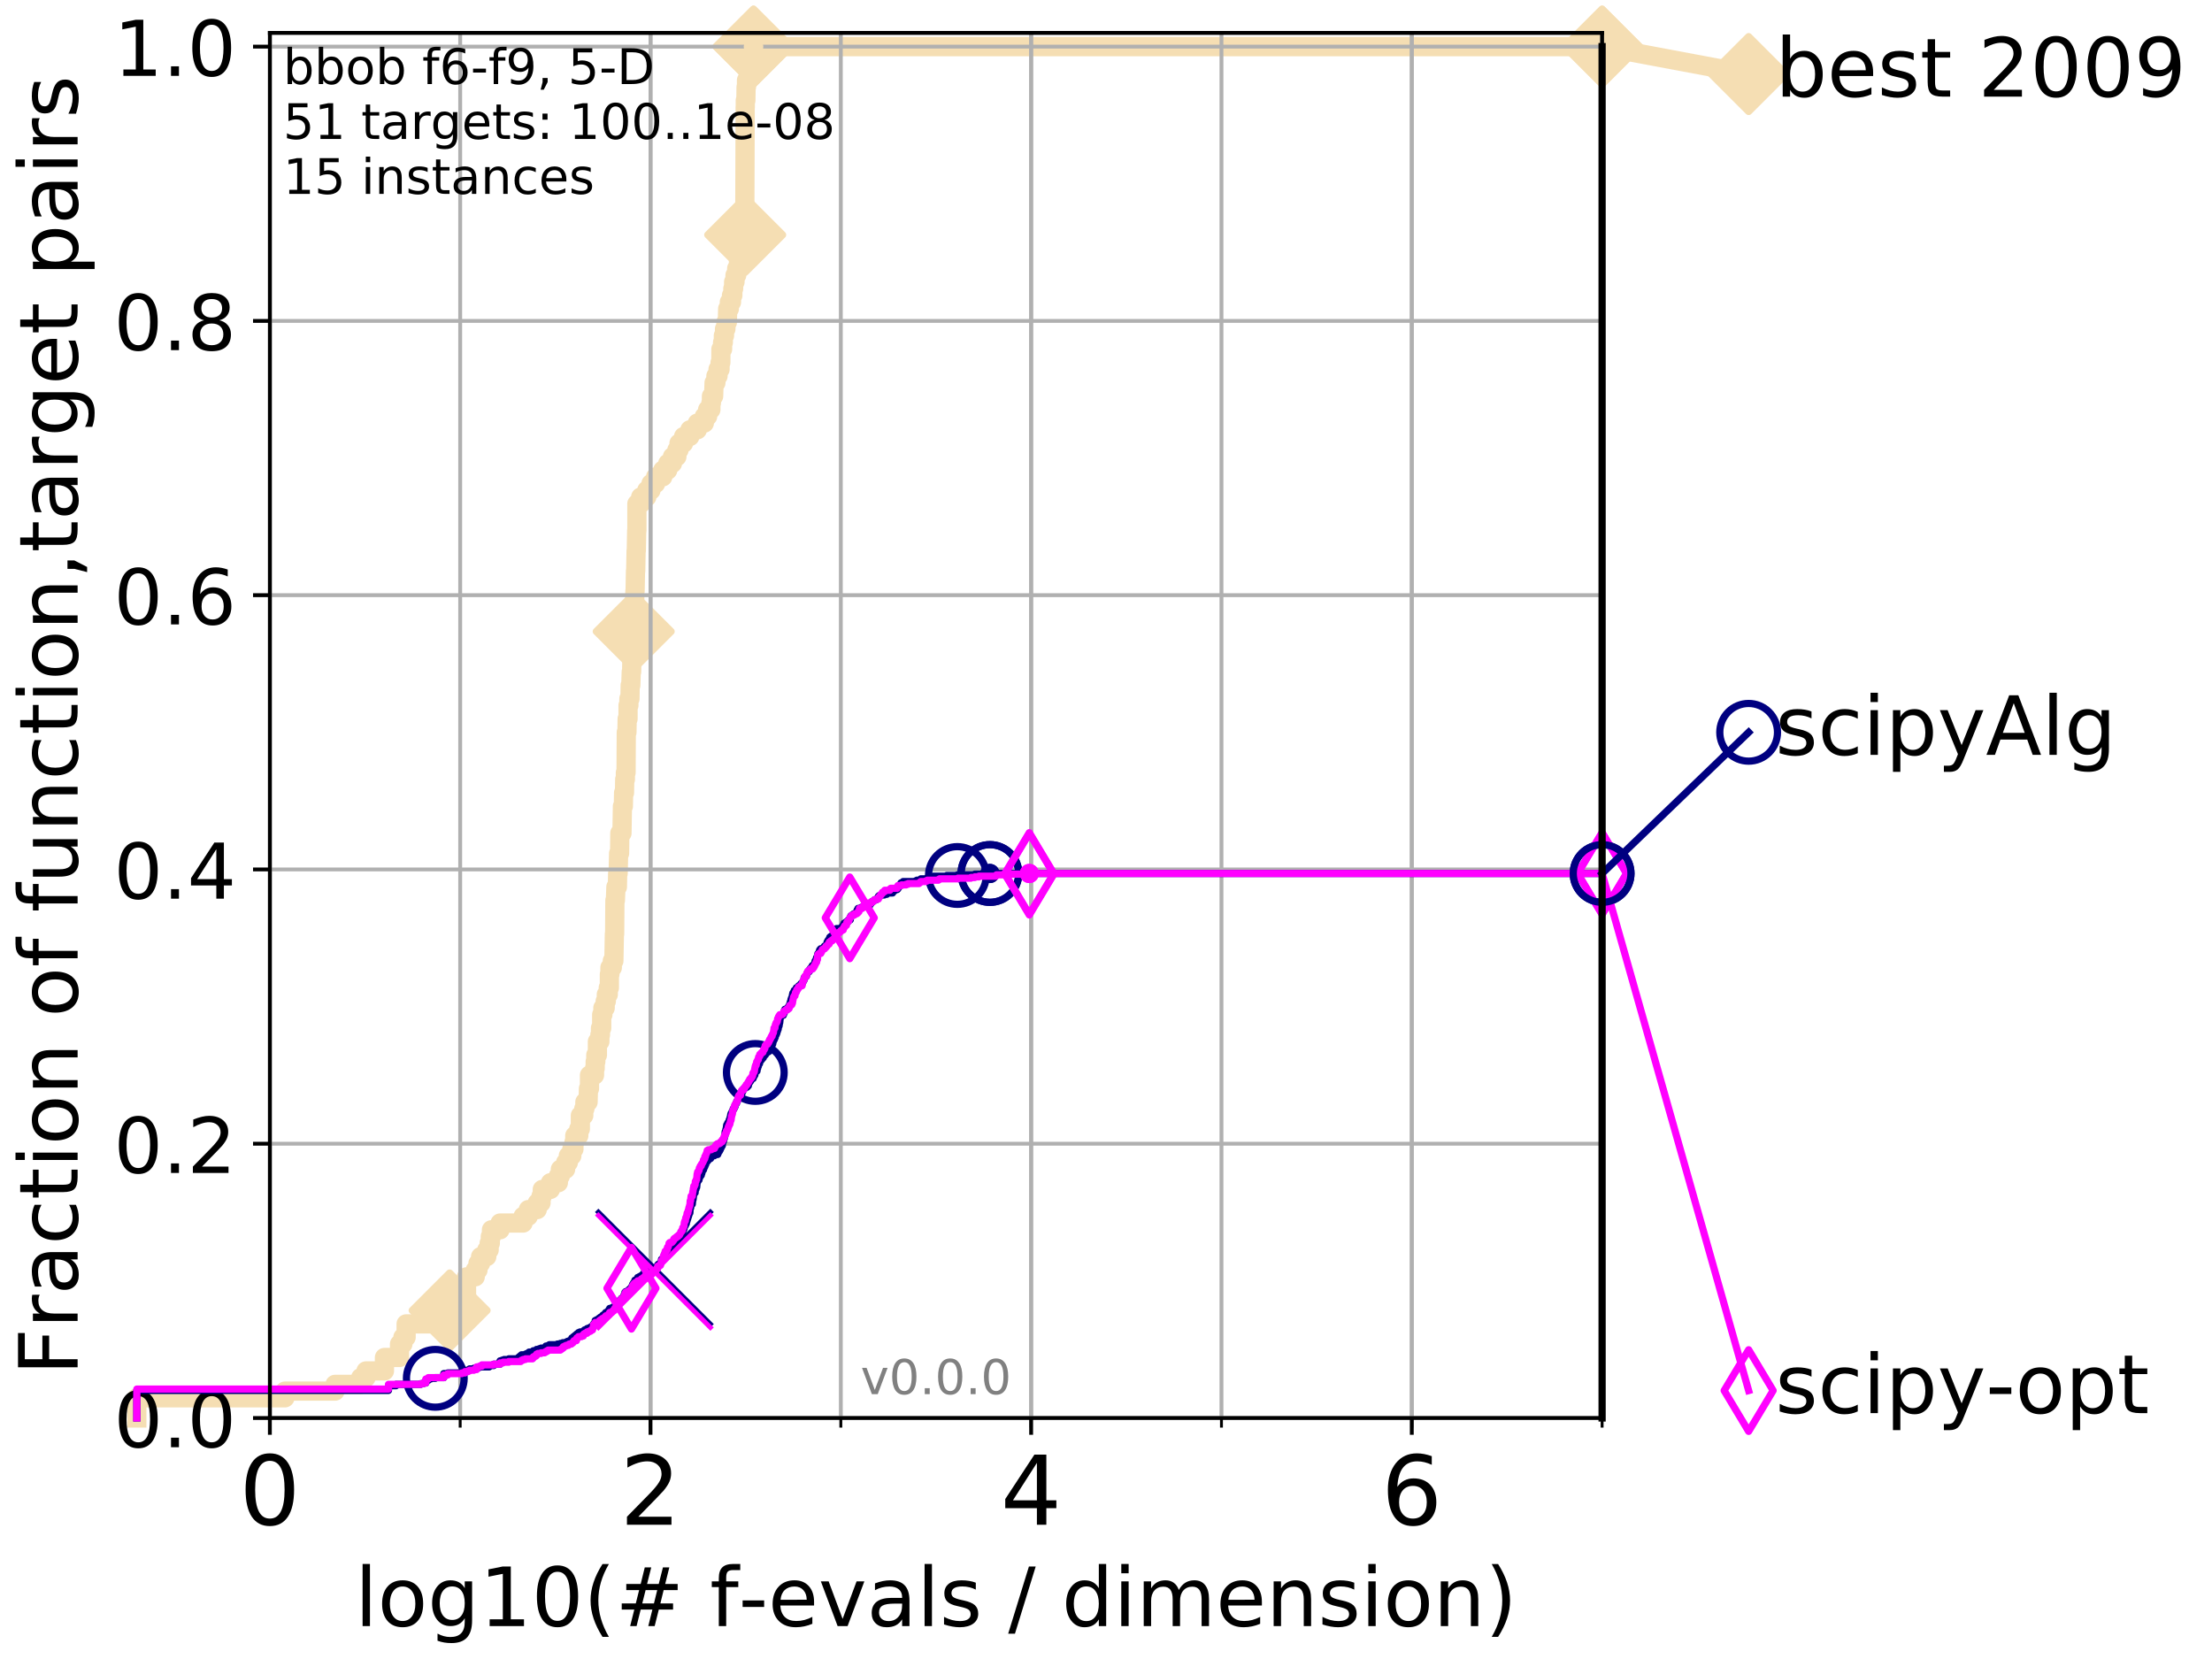 <?xml version="1.0" encoding="utf-8" standalone="no"?>
<!DOCTYPE svg PUBLIC "-//W3C//DTD SVG 1.1//EN"
  "http://www.w3.org/Graphics/SVG/1.1/DTD/svg11.dtd">
<!-- Created with matplotlib (http://matplotlib.org/) -->
<svg height="345pt" version="1.1" viewBox="0 0 460 345" width="460pt" xmlns="http://www.w3.org/2000/svg" xmlns:xlink="http://www.w3.org/1999/xlink">
 <defs>
  <style type="text/css">
*{stroke-linecap:butt;stroke-linejoin:round;}
  </style>
 </defs>
 <g id="figure_1">
  <g id="patch_1">
   <path d="M 0 345.6 
L 460.8 345.6 
L 460.8 0 
L 0 0 
z
" style="fill:#ffffff;"/>
  </g>
  <g id="axes_1">
   <g id="patch_2">
    <path d="M 56.12 294.88 
L 333.168 294.88 
L 333.168 6.845 
L 56.12 6.845 
z
" style="fill:#ffffff;"/>
   </g>
   <g id="line2d_1">
    <path d="M 28.456 294.88 
L 28.456 290.686 
L 59.254 290.686 
L 59.254 289.288 
L 69.673 289.288 
L 69.673 287.89 
L 75.004 287.89 
L 75.004 286.492 
L 76.113 286.492 
L 76.113 285.094 
L 79.949 285.094 
L 79.949 282.298 
L 83.082 282.298 
L 83.082 279.502 
L 83.784 279.502 
L 83.784 278.105 
L 84.458 278.105 
L 84.458 275.309 
L 89.568 275.309 
L 89.568 272.513 
L 93.501 272.513 
L 93.501 271.115 
L 94.997 271.115 
L 94.997 269.717 
L 97.021 269.717 
L 97.021 265.523 
L 98.832 265.523 
L 98.832 264.125 
L 99.396 264.125 
L 99.396 262.727 
L 99.941 262.727 
L 99.941 261.329 
L 101.234 261.329 
L 101.234 259.931 
L 101.726 259.931 
L 101.726 258.533 
L 101.966 258.533 
L 101.966 257.135 
L 102.203 257.135 
L 102.203 255.737 
L 103.991 255.737 
L 103.991 254.339 
L 108.775 254.339 
L 108.775 252.941 
L 109.865 252.941 
L 109.865 251.543 
L 111.721 251.543 
L 111.721 250.145 
L 112.514 250.145 
L 112.514 248.747 
L 112.771 248.747 
L 112.771 247.35 
L 114.467 247.35 
L 114.467 245.952 
L 116.116 245.952 
L 116.116 244.554 
L 116.53 244.554 
L 116.53 243.156 
L 117.62 243.156 
L 117.62 241.758 
L 118.187 241.758 
L 118.187 240.36 
L 118.914 240.36 
L 118.914 238.962 
L 119.354 238.962 
L 119.354 237.564 
L 119.527 237.564 
L 119.527 236.166 
L 120.365 236.166 
L 120.365 234.768 
L 120.69 234.768 
L 120.69 231.972 
L 121.398 231.972 
L 121.398 230.574 
L 121.628 230.574 
L 121.628 229.176 
L 122.299 229.176 
L 122.372 226.38 
L 122.589 226.38 
L 122.589 223.584 
L 123.635 223.584 
L 123.635 222.186 
L 123.77 222.186 
L 123.77 220.788 
L 123.904 220.788 
L 123.904 219.39 
L 124.234 219.39 
L 124.234 216.594 
L 124.749 216.594 
L 124.749 215.197 
L 124.875 215.197 
L 124.875 213.799 
L 125.125 213.799 
L 125.125 211.003 
L 125.372 211.003 
L 125.372 209.605 
L 125.854 209.605 
L 125.854 208.207 
L 126.09 208.207 
L 126.09 206.809 
L 126.496 206.809 
L 126.496 205.411 
L 126.724 205.411 
L 126.724 202.615 
L 126.837 202.615 
L 126.837 201.217 
L 127.335 201.217 
L 127.335 199.819 
L 127.659 199.819 
L 127.766 194.227 
L 127.819 194.227 
L 127.872 187.237 
L 127.977 187.237 
L 128.082 184.442 
L 128.393 184.442 
L 128.444 181.646 
L 128.546 181.646 
L 128.648 177.452 
L 128.849 177.452 
L 128.898 173.258 
L 129.341 173.258 
L 129.438 167.666 
L 129.63 167.666 
L 129.678 164.87 
L 129.867 164.87 
L 129.914 162.074 
L 130.054 162.074 
L 130.054 160.676 
L 130.194 160.676 
L 130.24 152.289 
L 130.377 152.289 
L 130.423 149.493 
L 130.605 149.493 
L 130.605 146.697 
L 130.784 146.697 
L 130.784 145.299 
L 131.006 145.299 
L 131.05 142.503 
L 131.181 142.503 
L 131.268 139.707 
L 131.355 139.707 
L 131.398 136.911 
L 131.484 136.911 
L 131.484 135.513 
L 131.612 135.513 
L 131.655 132.717 
L 131.781 132.717 
L 131.865 127.125 
L 131.949 127.125 
L 132.032 122.931 
L 132.074 122.931 
L 132.156 118.738 
L 132.198 118.738 
L 132.28 114.544 
L 132.321 114.544 
L 132.402 110.35 
L 132.443 110.35 
L 132.443 104.758 
L 133.235 104.758 
L 133.235 103.36 
L 134.503 103.36 
L 134.503 101.962 
L 135.379 101.962 
L 135.379 100.564 
L 136.343 100.564 
L 136.343 99.166 
L 137.828 99.166 
L 137.828 97.768 
L 138.863 97.768 
L 138.863 96.37 
L 139.839 96.37 
L 139.839 94.972 
L 140.763 94.972 
L 140.763 93.574 
L 141.207 93.574 
L 141.207 92.176 
L 142.154 92.176 
L 142.154 90.778 
L 143.462 90.778 
L 143.462 89.381 
L 145.013 89.381 
L 145.013 87.983 
L 146.471 87.983 
L 146.471 86.585 
L 147.156 86.585 
L 147.156 85.187 
L 147.832 85.187 
L 147.832 83.789 
L 147.947 83.789 
L 147.947 82.391 
L 148.402 82.391 
L 148.498 79.595 
L 148.876 79.595 
L 148.876 78.197 
L 149.322 78.197 
L 149.322 76.799 
L 149.742 76.799 
L 149.742 75.401 
L 149.904 75.401 
L 149.919 72.605 
L 150.267 72.605 
L 150.267 71.207 
L 150.425 71.207 
L 150.425 69.809 
L 150.665 69.809 
L 150.665 68.411 
L 150.957 68.411 
L 150.957 67.013 
L 151.259 67.013 
L 151.326 64.217 
L 151.674 64.217 
L 151.674 62.819 
L 152.118 62.819 
L 152.118 61.421 
L 152.4 61.421 
L 152.4 60.023 
L 152.564 60.023 
L 152.564 58.626 
L 152.851 58.626 
L 152.851 57.228 
L 153.206 57.228 
L 153.206 55.83 
L 153.554 55.83 
L 153.589 53.034 
L 153.871 53.034 
L 153.871 51.636 
L 154.579 51.636 
L 154.579 50.238 
L 154.867 50.238 
L 154.966 22.279 
L 154.988 22.279 
L 154.988 20.881 
L 155.108 20.881 
L 155.151 18.085 
L 155.237 18.085 
L 155.237 16.687 
L 155.599 16.687 
L 155.599 15.289 
L 156.139 15.289 
L 156.139 13.891 
L 156.312 13.891 
L 156.312 12.493 
L 156.433 12.493 
L 156.433 11.095 
L 156.692 11.095 
L 156.692 9.697 
L 333.168 9.697 
L 333.168 9.697 
" style="fill:none;stroke:#f5deb3;stroke-linecap:square;stroke-width:4;"/>
   </g>
   <g id="line2d_2">
    <defs>
     <path d="M -0 7.778 
L 7.778 0 
L 0 -7.778 
L -7.778 -0 
z
" id="m4b6b34728e" style="stroke:#f5deb3;stroke-linejoin:miter;stroke-width:1.5;"/>
    </defs>
    <g>
     <use style="fill:#f5deb3;stroke:#f5deb3;stroke-linejoin:miter;stroke-width:1.5;" x="93.501" xlink:href="#m4b6b34728e" y="272.513"/>
     <use style="fill:#f5deb3;stroke:#f5deb3;stroke-linejoin:miter;stroke-width:1.5;" x="131.781" xlink:href="#m4b6b34728e" y="131.319"/>
     <use style="fill:#f5deb3;stroke:#f5deb3;stroke-linejoin:miter;stroke-width:1.5;" x="154.966" xlink:href="#m4b6b34728e" y="48.84"/>
     <use style="fill:#f5deb3;stroke:#f5deb3;stroke-linejoin:miter;stroke-width:1.5;" x="156.692" xlink:href="#m4b6b34728e" y="9.697"/>
     <use style="fill:#f5deb3;stroke:#f5deb3;stroke-linejoin:miter;stroke-width:1.5;" x="156.692" xlink:href="#m4b6b34728e" y="9.697"/>
     <use style="fill:#f5deb3;stroke:#f5deb3;stroke-linejoin:miter;stroke-width:1.5;" x="333.168" xlink:href="#m4b6b34728e" y="9.697"/>
    </g>
   </g>
   <g id="line2d_3">
    <path style="fill:none;stroke:#f5deb3;stroke-linecap:square;stroke-width:4;"/>
    <g/>
   </g>
   <g id="line2d_4">
    <path d="M 333.168 9.697 
L 363.643 15.401 
" style="fill:none;stroke:#f5deb3;stroke-linecap:square;stroke-width:4;"/>
    <g>
     <use style="fill:#f5deb3;stroke:#f5deb3;stroke-linejoin:miter;stroke-width:1.5;" x="333.168" xlink:href="#m4b6b34728e" y="9.697"/>
     <use style="fill:#f5deb3;stroke:#f5deb3;stroke-linejoin:miter;stroke-width:1.5;" x="363.643" xlink:href="#m4b6b34728e" y="15.401"/>
    </g>
   </g>
   <g id="matplotlib.axis_1">
    <g id="xtick_1">
     <g id="line2d_5">
      <path clip-path="url(#p73dfe42939)" d="M 56.12 294.88 
L 56.12 6.845 
" style="fill:none;stroke:#b0b0b0;stroke-linecap:square;stroke-width:0.8;"/>
     </g>
     <g id="line2d_6">
      <defs>
       <path d="M 0 0 
L 0 3.5 
" id="mf2b1c7b51b" style="stroke:#000000;stroke-width:0.8;"/>
      </defs>
      <g>
       <use style="stroke:#000000;stroke-width:0.8;" x="56.12" xlink:href="#mf2b1c7b51b" y="294.88"/>
      </g>
     </g>
     <g id="text_1">
      <!-- 0 -->
      <defs>
       <path d="M 31.781 66.406 
Q 24.172 66.406 20.328 58.906 
Q 16.5 51.422 16.5 36.375 
Q 16.5 21.391 20.328 13.891 
Q 24.172 6.391 31.781 6.391 
Q 39.453 6.391 43.281 13.891 
Q 47.125 21.391 47.125 36.375 
Q 47.125 51.422 43.281 58.906 
Q 39.453 66.406 31.781 66.406 
z
M 31.781 74.219 
Q 44.047 74.219 50.516 64.516 
Q 56.984 54.828 56.984 36.375 
Q 56.984 17.969 50.516 8.266 
Q 44.047 -1.422 31.781 -1.422 
Q 19.531 -1.422 13.062 8.266 
Q 6.594 17.969 6.594 36.375 
Q 6.594 54.828 13.062 64.516 
Q 19.531 74.219 31.781 74.219 
z
" id="DejaVuSans-30"/>
      </defs>
      <g transform="translate(49.758 317.077)scale(0.2 -0.2)">
       <use xlink:href="#DejaVuSans-30"/>
      </g>
     </g>
    </g>
    <g id="xtick_2">
     <g id="line2d_7">
      <path clip-path="url(#p73dfe42939)" d="M 135.277 294.88 
L 135.277 6.845 
" style="fill:none;stroke:#b0b0b0;stroke-linecap:square;stroke-width:0.8;"/>
     </g>
     <g id="line2d_8">
      <g>
       <use style="stroke:#000000;stroke-width:0.8;" x="135.277" xlink:href="#mf2b1c7b51b" y="294.88"/>
      </g>
     </g>
     <g id="text_2">
      <!-- 2 -->
      <defs>
       <path d="M 19.188 8.297 
L 53.609 8.297 
L 53.609 0 
L 7.328 0 
L 7.328 8.297 
Q 12.938 14.109 22.625 23.891 
Q 32.328 33.688 34.812 36.531 
Q 39.547 41.844 41.422 45.531 
Q 43.312 49.219 43.312 52.781 
Q 43.312 58.594 39.234 62.25 
Q 35.156 65.922 28.609 65.922 
Q 23.969 65.922 18.812 64.312 
Q 13.672 62.703 7.812 59.422 
L 7.812 69.391 
Q 13.766 71.781 18.938 73 
Q 24.125 74.219 28.422 74.219 
Q 39.75 74.219 46.484 68.547 
Q 53.219 62.891 53.219 53.422 
Q 53.219 48.922 51.531 44.891 
Q 49.859 40.875 45.406 35.406 
Q 44.188 33.984 37.641 27.219 
Q 31.109 20.453 19.188 8.297 
z
" id="DejaVuSans-32"/>
      </defs>
      <g transform="translate(128.914 317.077)scale(0.2 -0.2)">
       <use xlink:href="#DejaVuSans-32"/>
      </g>
     </g>
    </g>
    <g id="xtick_3">
     <g id="line2d_9">
      <path clip-path="url(#p73dfe42939)" d="M 214.433 294.88 
L 214.433 6.845 
" style="fill:none;stroke:#b0b0b0;stroke-linecap:square;stroke-width:0.8;"/>
     </g>
     <g id="line2d_10">
      <g>
       <use style="stroke:#000000;stroke-width:0.8;" x="214.433" xlink:href="#mf2b1c7b51b" y="294.88"/>
      </g>
     </g>
     <g id="text_3">
      <!-- 4 -->
      <defs>
       <path d="M 37.797 64.312 
L 12.891 25.391 
L 37.797 25.391 
z
M 35.203 72.906 
L 47.609 72.906 
L 47.609 25.391 
L 58.016 25.391 
L 58.016 17.188 
L 47.609 17.188 
L 47.609 0 
L 37.797 0 
L 37.797 17.188 
L 4.891 17.188 
L 4.891 26.703 
z
" id="DejaVuSans-34"/>
      </defs>
      <g transform="translate(208.071 317.077)scale(0.2 -0.2)">
       <use xlink:href="#DejaVuSans-34"/>
      </g>
     </g>
    </g>
    <g id="xtick_4">
     <g id="line2d_11">
      <path clip-path="url(#p73dfe42939)" d="M 293.59 294.88 
L 293.59 6.845 
" style="fill:none;stroke:#b0b0b0;stroke-linecap:square;stroke-width:0.8;"/>
     </g>
     <g id="line2d_12">
      <g>
       <use style="stroke:#000000;stroke-width:0.8;" x="293.59" xlink:href="#mf2b1c7b51b" y="294.88"/>
      </g>
     </g>
     <g id="text_4">
      <!-- 6 -->
      <defs>
       <path d="M 33.016 40.375 
Q 26.375 40.375 22.484 35.828 
Q 18.609 31.297 18.609 23.391 
Q 18.609 15.531 22.484 10.953 
Q 26.375 6.391 33.016 6.391 
Q 39.656 6.391 43.531 10.953 
Q 47.406 15.531 47.406 23.391 
Q 47.406 31.297 43.531 35.828 
Q 39.656 40.375 33.016 40.375 
z
M 52.594 71.297 
L 52.594 62.312 
Q 48.875 64.062 45.094 64.984 
Q 41.312 65.922 37.594 65.922 
Q 27.828 65.922 22.672 59.328 
Q 17.531 52.734 16.797 39.406 
Q 19.672 43.656 24.016 45.922 
Q 28.375 48.188 33.594 48.188 
Q 44.578 48.188 50.953 41.516 
Q 57.328 34.859 57.328 23.391 
Q 57.328 12.156 50.688 5.359 
Q 44.047 -1.422 33.016 -1.422 
Q 20.359 -1.422 13.672 8.266 
Q 6.984 17.969 6.984 36.375 
Q 6.984 53.656 15.188 63.938 
Q 23.391 74.219 37.203 74.219 
Q 40.922 74.219 44.703 73.484 
Q 48.484 72.75 52.594 71.297 
z
" id="DejaVuSans-36"/>
      </defs>
      <g transform="translate(287.227 317.077)scale(0.2 -0.2)">
       <use xlink:href="#DejaVuSans-36"/>
      </g>
     </g>
    </g>
    <g id="xtick_5">
     <g id="line2d_13">
      <path clip-path="url(#p73dfe42939)" d="M 56.12 294.88 
L 56.12 6.845 
" style="fill:none;stroke:#b0b0b0;stroke-linecap:square;stroke-width:0.8;"/>
     </g>
     <g id="line2d_14">
      <defs>
       <path d="M 0 0 
L 0 2 
" id="m4140472bf1" style="stroke:#000000;stroke-width:0.6;"/>
      </defs>
      <g>
       <use style="stroke:#000000;stroke-width:0.6;" x="56.12" xlink:href="#m4140472bf1" y="294.88"/>
      </g>
     </g>
    </g>
    <g id="xtick_6">
     <g id="line2d_15">
      <path clip-path="url(#p73dfe42939)" d="M 95.698 294.88 
L 95.698 6.845 
" style="fill:none;stroke:#b0b0b0;stroke-linecap:square;stroke-width:0.8;"/>
     </g>
     <g id="line2d_16">
      <g>
       <use style="stroke:#000000;stroke-width:0.6;" x="95.698" xlink:href="#m4140472bf1" y="294.88"/>
      </g>
     </g>
    </g>
    <g id="xtick_7">
     <g id="line2d_17">
      <path clip-path="url(#p73dfe42939)" d="M 135.277 294.88 
L 135.277 6.845 
" style="fill:none;stroke:#b0b0b0;stroke-linecap:square;stroke-width:0.8;"/>
     </g>
     <g id="line2d_18">
      <g>
       <use style="stroke:#000000;stroke-width:0.6;" x="135.277" xlink:href="#m4140472bf1" y="294.88"/>
      </g>
     </g>
    </g>
    <g id="xtick_8">
     <g id="line2d_19">
      <path clip-path="url(#p73dfe42939)" d="M 174.855 294.88 
L 174.855 6.845 
" style="fill:none;stroke:#b0b0b0;stroke-linecap:square;stroke-width:0.8;"/>
     </g>
     <g id="line2d_20">
      <g>
       <use style="stroke:#000000;stroke-width:0.6;" x="174.855" xlink:href="#m4140472bf1" y="294.88"/>
      </g>
     </g>
    </g>
    <g id="xtick_9">
     <g id="line2d_21">
      <path clip-path="url(#p73dfe42939)" d="M 214.433 294.88 
L 214.433 6.845 
" style="fill:none;stroke:#b0b0b0;stroke-linecap:square;stroke-width:0.8;"/>
     </g>
     <g id="line2d_22">
      <g>
       <use style="stroke:#000000;stroke-width:0.6;" x="214.433" xlink:href="#m4140472bf1" y="294.88"/>
      </g>
     </g>
    </g>
    <g id="xtick_10">
     <g id="line2d_23">
      <path clip-path="url(#p73dfe42939)" d="M 254.011 294.88 
L 254.011 6.845 
" style="fill:none;stroke:#b0b0b0;stroke-linecap:square;stroke-width:0.8;"/>
     </g>
     <g id="line2d_24">
      <g>
       <use style="stroke:#000000;stroke-width:0.6;" x="254.011" xlink:href="#m4140472bf1" y="294.88"/>
      </g>
     </g>
    </g>
    <g id="xtick_11">
     <g id="line2d_25">
      <path clip-path="url(#p73dfe42939)" d="M 293.59 294.88 
L 293.59 6.845 
" style="fill:none;stroke:#b0b0b0;stroke-linecap:square;stroke-width:0.8;"/>
     </g>
     <g id="line2d_26">
      <g>
       <use style="stroke:#000000;stroke-width:0.6;" x="293.59" xlink:href="#m4140472bf1" y="294.88"/>
      </g>
     </g>
    </g>
    <g id="xtick_12">
     <g id="line2d_27">
      <path clip-path="url(#p73dfe42939)" d="M 333.168 294.88 
L 333.168 6.845 
" style="fill:none;stroke:#b0b0b0;stroke-linecap:square;stroke-width:0.8;"/>
     </g>
     <g id="line2d_28">
      <g>
       <use style="stroke:#000000;stroke-width:0.6;" x="333.168" xlink:href="#m4140472bf1" y="294.88"/>
      </g>
     </g>
    </g>
    <g id="text_5">
     <!-- log10(# f-evals / dimension) -->
     <defs>
      <path d="M 9.422 75.984 
L 18.406 75.984 
L 18.406 0 
L 9.422 0 
z
" id="DejaVuSans-6c"/>
      <path d="M 30.609 48.391 
Q 23.391 48.391 19.188 42.75 
Q 14.984 37.109 14.984 27.297 
Q 14.984 17.484 19.156 11.844 
Q 23.344 6.203 30.609 6.203 
Q 37.797 6.203 41.984 11.859 
Q 46.188 17.531 46.188 27.297 
Q 46.188 37.016 41.984 42.703 
Q 37.797 48.391 30.609 48.391 
z
M 30.609 56 
Q 42.328 56 49.016 48.375 
Q 55.719 40.766 55.719 27.297 
Q 55.719 13.875 49.016 6.219 
Q 42.328 -1.422 30.609 -1.422 
Q 18.844 -1.422 12.172 6.219 
Q 5.516 13.875 5.516 27.297 
Q 5.516 40.766 12.172 48.375 
Q 18.844 56 30.609 56 
z
" id="DejaVuSans-6f"/>
      <path d="M 45.406 27.984 
Q 45.406 37.75 41.375 43.109 
Q 37.359 48.484 30.078 48.484 
Q 22.859 48.484 18.828 43.109 
Q 14.797 37.75 14.797 27.984 
Q 14.797 18.266 18.828 12.891 
Q 22.859 7.516 30.078 7.516 
Q 37.359 7.516 41.375 12.891 
Q 45.406 18.266 45.406 27.984 
z
M 54.391 6.781 
Q 54.391 -7.172 48.188 -13.984 
Q 42 -20.797 29.203 -20.797 
Q 24.469 -20.797 20.266 -20.094 
Q 16.062 -19.391 12.109 -17.922 
L 12.109 -9.188 
Q 16.062 -11.328 19.922 -12.344 
Q 23.781 -13.375 27.781 -13.375 
Q 36.625 -13.375 41.016 -8.766 
Q 45.406 -4.156 45.406 5.172 
L 45.406 9.625 
Q 42.625 4.781 38.281 2.391 
Q 33.938 0 27.875 0 
Q 17.828 0 11.672 7.656 
Q 5.516 15.328 5.516 27.984 
Q 5.516 40.672 11.672 48.328 
Q 17.828 56 27.875 56 
Q 33.938 56 38.281 53.609 
Q 42.625 51.219 45.406 46.391 
L 45.406 54.688 
L 54.391 54.688 
z
" id="DejaVuSans-67"/>
      <path d="M 12.406 8.297 
L 28.516 8.297 
L 28.516 63.922 
L 10.984 60.406 
L 10.984 69.391 
L 28.422 72.906 
L 38.281 72.906 
L 38.281 8.297 
L 54.391 8.297 
L 54.391 0 
L 12.406 0 
z
" id="DejaVuSans-31"/>
      <path d="M 31 75.875 
Q 24.469 64.656 21.281 53.656 
Q 18.109 42.672 18.109 31.391 
Q 18.109 20.125 21.312 9.062 
Q 24.516 -2 31 -13.188 
L 23.188 -13.188 
Q 15.875 -1.703 12.234 9.375 
Q 8.594 20.453 8.594 31.391 
Q 8.594 42.281 12.203 53.312 
Q 15.828 64.359 23.188 75.875 
z
" id="DejaVuSans-28"/>
      <path d="M 51.125 44 
L 36.922 44 
L 32.812 27.688 
L 47.125 27.688 
z
M 43.797 71.781 
L 38.719 51.516 
L 52.984 51.516 
L 58.109 71.781 
L 65.922 71.781 
L 60.891 51.516 
L 76.125 51.516 
L 76.125 44 
L 58.984 44 
L 54.984 27.688 
L 70.516 27.688 
L 70.516 20.219 
L 53.078 20.219 
L 48 0 
L 40.188 0 
L 45.219 20.219 
L 30.906 20.219 
L 25.875 0 
L 18.016 0 
L 23.094 20.219 
L 7.719 20.219 
L 7.719 27.688 
L 24.906 27.688 
L 29 44 
L 13.281 44 
L 13.281 51.516 
L 30.906 51.516 
L 35.891 71.781 
z
" id="DejaVuSans-23"/>
      <path id="DejaVuSans-20"/>
      <path d="M 37.109 75.984 
L 37.109 68.5 
L 28.516 68.5 
Q 23.688 68.5 21.797 66.547 
Q 19.922 64.594 19.922 59.516 
L 19.922 54.688 
L 34.719 54.688 
L 34.719 47.703 
L 19.922 47.703 
L 19.922 0 
L 10.891 0 
L 10.891 47.703 
L 2.297 47.703 
L 2.297 54.688 
L 10.891 54.688 
L 10.891 58.5 
Q 10.891 67.625 15.141 71.797 
Q 19.391 75.984 28.609 75.984 
z
" id="DejaVuSans-66"/>
      <path d="M 4.891 31.391 
L 31.203 31.391 
L 31.203 23.391 
L 4.891 23.391 
z
" id="DejaVuSans-2d"/>
      <path d="M 56.203 29.594 
L 56.203 25.203 
L 14.891 25.203 
Q 15.484 15.922 20.484 11.062 
Q 25.484 6.203 34.422 6.203 
Q 39.594 6.203 44.453 7.469 
Q 49.312 8.734 54.109 11.281 
L 54.109 2.781 
Q 49.266 0.734 44.188 -0.344 
Q 39.109 -1.422 33.891 -1.422 
Q 20.797 -1.422 13.156 6.188 
Q 5.516 13.812 5.516 26.812 
Q 5.516 40.234 12.766 48.109 
Q 20.016 56 32.328 56 
Q 43.359 56 49.781 48.891 
Q 56.203 41.797 56.203 29.594 
z
M 47.219 32.234 
Q 47.125 39.594 43.094 43.984 
Q 39.062 48.391 32.422 48.391 
Q 24.906 48.391 20.391 44.141 
Q 15.875 39.891 15.188 32.172 
z
" id="DejaVuSans-65"/>
      <path d="M 2.984 54.688 
L 12.5 54.688 
L 29.594 8.797 
L 46.688 54.688 
L 56.203 54.688 
L 35.688 0 
L 23.484 0 
z
" id="DejaVuSans-76"/>
      <path d="M 34.281 27.484 
Q 23.391 27.484 19.188 25 
Q 14.984 22.516 14.984 16.5 
Q 14.984 11.719 18.141 8.906 
Q 21.297 6.109 26.703 6.109 
Q 34.188 6.109 38.703 11.406 
Q 43.219 16.703 43.219 25.484 
L 43.219 27.484 
z
M 52.203 31.203 
L 52.203 0 
L 43.219 0 
L 43.219 8.297 
Q 40.141 3.328 35.547 0.953 
Q 30.953 -1.422 24.312 -1.422 
Q 15.922 -1.422 10.953 3.297 
Q 6 8.016 6 15.922 
Q 6 25.141 12.172 29.828 
Q 18.359 34.516 30.609 34.516 
L 43.219 34.516 
L 43.219 35.406 
Q 43.219 41.609 39.141 45 
Q 35.062 48.391 27.688 48.391 
Q 23 48.391 18.547 47.266 
Q 14.109 46.141 10.016 43.891 
L 10.016 52.203 
Q 14.938 54.109 19.578 55.047 
Q 24.219 56 28.609 56 
Q 40.484 56 46.344 49.844 
Q 52.203 43.703 52.203 31.203 
z
" id="DejaVuSans-61"/>
      <path d="M 44.281 53.078 
L 44.281 44.578 
Q 40.484 46.531 36.375 47.5 
Q 32.281 48.484 27.875 48.484 
Q 21.188 48.484 17.844 46.438 
Q 14.5 44.391 14.5 40.281 
Q 14.5 37.156 16.891 35.375 
Q 19.281 33.594 26.516 31.984 
L 29.594 31.297 
Q 39.156 29.25 43.188 25.516 
Q 47.219 21.781 47.219 15.094 
Q 47.219 7.469 41.188 3.016 
Q 35.156 -1.422 24.609 -1.422 
Q 20.219 -1.422 15.453 -0.562 
Q 10.688 0.297 5.422 2 
L 5.422 11.281 
Q 10.406 8.688 15.234 7.391 
Q 20.062 6.109 24.812 6.109 
Q 31.156 6.109 34.562 8.281 
Q 37.984 10.453 37.984 14.406 
Q 37.984 18.062 35.516 20.016 
Q 33.062 21.969 24.703 23.781 
L 21.578 24.516 
Q 13.234 26.266 9.516 29.906 
Q 5.812 33.547 5.812 39.891 
Q 5.812 47.609 11.281 51.797 
Q 16.75 56 26.812 56 
Q 31.781 56 36.172 55.266 
Q 40.578 54.547 44.281 53.078 
z
" id="DejaVuSans-73"/>
      <path d="M 25.391 72.906 
L 33.688 72.906 
L 8.297 -9.281 
L 0 -9.281 
z
" id="DejaVuSans-2f"/>
      <path d="M 45.406 46.391 
L 45.406 75.984 
L 54.391 75.984 
L 54.391 0 
L 45.406 0 
L 45.406 8.203 
Q 42.578 3.328 38.25 0.953 
Q 33.938 -1.422 27.875 -1.422 
Q 17.969 -1.422 11.734 6.484 
Q 5.516 14.406 5.516 27.297 
Q 5.516 40.188 11.734 48.094 
Q 17.969 56 27.875 56 
Q 33.938 56 38.25 53.625 
Q 42.578 51.266 45.406 46.391 
z
M 14.797 27.297 
Q 14.797 17.391 18.875 11.75 
Q 22.953 6.109 30.078 6.109 
Q 37.203 6.109 41.297 11.75 
Q 45.406 17.391 45.406 27.297 
Q 45.406 37.203 41.297 42.844 
Q 37.203 48.484 30.078 48.484 
Q 22.953 48.484 18.875 42.844 
Q 14.797 37.203 14.797 27.297 
z
" id="DejaVuSans-64"/>
      <path d="M 9.422 54.688 
L 18.406 54.688 
L 18.406 0 
L 9.422 0 
z
M 9.422 75.984 
L 18.406 75.984 
L 18.406 64.594 
L 9.422 64.594 
z
" id="DejaVuSans-69"/>
      <path d="M 52 44.188 
Q 55.375 50.25 60.062 53.125 
Q 64.75 56 71.094 56 
Q 79.641 56 84.281 50.016 
Q 88.922 44.047 88.922 33.016 
L 88.922 0 
L 79.891 0 
L 79.891 32.719 
Q 79.891 40.578 77.094 44.375 
Q 74.312 48.188 68.609 48.188 
Q 61.625 48.188 57.562 43.547 
Q 53.516 38.922 53.516 30.906 
L 53.516 0 
L 44.484 0 
L 44.484 32.719 
Q 44.484 40.625 41.703 44.406 
Q 38.922 48.188 33.109 48.188 
Q 26.219 48.188 22.156 43.531 
Q 18.109 38.875 18.109 30.906 
L 18.109 0 
L 9.078 0 
L 9.078 54.688 
L 18.109 54.688 
L 18.109 46.188 
Q 21.188 51.219 25.484 53.609 
Q 29.781 56 35.688 56 
Q 41.656 56 45.828 52.969 
Q 50 49.953 52 44.188 
z
" id="DejaVuSans-6d"/>
      <path d="M 54.891 33.016 
L 54.891 0 
L 45.906 0 
L 45.906 32.719 
Q 45.906 40.484 42.875 44.328 
Q 39.844 48.188 33.797 48.188 
Q 26.516 48.188 22.312 43.547 
Q 18.109 38.922 18.109 30.906 
L 18.109 0 
L 9.078 0 
L 9.078 54.688 
L 18.109 54.688 
L 18.109 46.188 
Q 21.344 51.125 25.703 53.562 
Q 30.078 56 35.797 56 
Q 45.219 56 50.047 50.172 
Q 54.891 44.344 54.891 33.016 
z
" id="DejaVuSans-6e"/>
      <path d="M 8.016 75.875 
L 15.828 75.875 
Q 23.141 64.359 26.781 53.312 
Q 30.422 42.281 30.422 31.391 
Q 30.422 20.453 26.781 9.375 
Q 23.141 -1.703 15.828 -13.188 
L 8.016 -13.188 
Q 14.5 -2 17.703 9.062 
Q 20.906 20.125 20.906 31.391 
Q 20.906 42.672 17.703 53.656 
Q 14.5 64.656 8.016 75.875 
z
" id="DejaVuSans-29"/>
     </defs>
     <g transform="translate(73.803 338.154)scale(0.17 -0.17)">
      <use xlink:href="#DejaVuSans-6c"/>
      <use x="27.783" xlink:href="#DejaVuSans-6f"/>
      <use x="88.965" xlink:href="#DejaVuSans-67"/>
      <use x="152.441" xlink:href="#DejaVuSans-31"/>
      <use x="216.064" xlink:href="#DejaVuSans-30"/>
      <use x="279.688" xlink:href="#DejaVuSans-28"/>
      <use x="318.701" xlink:href="#DejaVuSans-23"/>
      <use x="402.49" xlink:href="#DejaVuSans-20"/>
      <use x="434.277" xlink:href="#DejaVuSans-66"/>
      <use x="469.404" xlink:href="#DejaVuSans-2d"/>
      <use x="505.488" xlink:href="#DejaVuSans-65"/>
      <use x="567.012" xlink:href="#DejaVuSans-76"/>
      <use x="626.191" xlink:href="#DejaVuSans-61"/>
      <use x="687.471" xlink:href="#DejaVuSans-6c"/>
      <use x="715.254" xlink:href="#DejaVuSans-73"/>
      <use x="767.354" xlink:href="#DejaVuSans-20"/>
      <use x="799.141" xlink:href="#DejaVuSans-2f"/>
      <use x="832.832" xlink:href="#DejaVuSans-20"/>
      <use x="864.619" xlink:href="#DejaVuSans-64"/>
      <use x="928.096" xlink:href="#DejaVuSans-69"/>
      <use x="955.879" xlink:href="#DejaVuSans-6d"/>
      <use x="1053.291" xlink:href="#DejaVuSans-65"/>
      <use x="1114.814" xlink:href="#DejaVuSans-6e"/>
      <use x="1178.193" xlink:href="#DejaVuSans-73"/>
      <use x="1230.293" xlink:href="#DejaVuSans-69"/>
      <use x="1258.076" xlink:href="#DejaVuSans-6f"/>
      <use x="1319.258" xlink:href="#DejaVuSans-6e"/>
      <use x="1382.637" xlink:href="#DejaVuSans-29"/>
     </g>
    </g>
   </g>
   <g id="matplotlib.axis_2">
    <g id="ytick_1">
     <g id="line2d_29">
      <path clip-path="url(#p73dfe42939)" d="M 56.12 294.88 
L 333.168 294.88 
" style="fill:none;stroke:#b0b0b0;stroke-linecap:square;stroke-width:0.8;"/>
     </g>
     <g id="line2d_30">
      <defs>
       <path d="M 0 0 
L -3.5 0 
" id="m9480acd4c9" style="stroke:#000000;stroke-width:0.8;"/>
      </defs>
      <g>
       <use style="stroke:#000000;stroke-width:0.8;" x="56.12" xlink:href="#m9480acd4c9" y="294.88"/>
      </g>
     </g>
     <g id="text_6">
      <!-- 0.0 -->
      <defs>
       <path d="M 10.688 12.406 
L 21 12.406 
L 21 0 
L 10.688 0 
z
" id="DejaVuSans-2e"/>
      </defs>
      <g transform="translate(23.675 300.959)scale(0.16 -0.16)">
       <use xlink:href="#DejaVuSans-30"/>
       <use x="63.623" xlink:href="#DejaVuSans-2e"/>
       <use x="95.41" xlink:href="#DejaVuSans-30"/>
      </g>
     </g>
    </g>
    <g id="ytick_2">
     <g id="line2d_31">
      <path clip-path="url(#p73dfe42939)" d="M 56.12 237.843 
L 333.168 237.843 
" style="fill:none;stroke:#b0b0b0;stroke-linecap:square;stroke-width:0.8;"/>
     </g>
     <g id="line2d_32">
      <g>
       <use style="stroke:#000000;stroke-width:0.8;" x="56.12" xlink:href="#m9480acd4c9" y="237.843"/>
      </g>
     </g>
     <g id="text_7">
      <!-- 0.2 -->
      <g transform="translate(23.675 243.922)scale(0.16 -0.16)">
       <use xlink:href="#DejaVuSans-30"/>
       <use x="63.623" xlink:href="#DejaVuSans-2e"/>
       <use x="95.41" xlink:href="#DejaVuSans-32"/>
      </g>
     </g>
    </g>
    <g id="ytick_3">
     <g id="line2d_33">
      <path clip-path="url(#p73dfe42939)" d="M 56.12 180.807 
L 333.168 180.807 
" style="fill:none;stroke:#b0b0b0;stroke-linecap:square;stroke-width:0.8;"/>
     </g>
     <g id="line2d_34">
      <g>
       <use style="stroke:#000000;stroke-width:0.8;" x="56.12" xlink:href="#m9480acd4c9" y="180.807"/>
      </g>
     </g>
     <g id="text_8">
      <!-- 0.4 -->
      <g transform="translate(23.675 186.886)scale(0.16 -0.16)">
       <use xlink:href="#DejaVuSans-30"/>
       <use x="63.623" xlink:href="#DejaVuSans-2e"/>
       <use x="95.41" xlink:href="#DejaVuSans-34"/>
      </g>
     </g>
    </g>
    <g id="ytick_4">
     <g id="line2d_35">
      <path clip-path="url(#p73dfe42939)" d="M 56.12 123.77 
L 333.168 123.77 
" style="fill:none;stroke:#b0b0b0;stroke-linecap:square;stroke-width:0.8;"/>
     </g>
     <g id="line2d_36">
      <g>
       <use style="stroke:#000000;stroke-width:0.8;" x="56.12" xlink:href="#m9480acd4c9" y="123.77"/>
      </g>
     </g>
     <g id="text_9">
      <!-- 0.6 -->
      <g transform="translate(23.675 129.849)scale(0.16 -0.16)">
       <use xlink:href="#DejaVuSans-30"/>
       <use x="63.623" xlink:href="#DejaVuSans-2e"/>
       <use x="95.41" xlink:href="#DejaVuSans-36"/>
      </g>
     </g>
    </g>
    <g id="ytick_5">
     <g id="line2d_37">
      <path clip-path="url(#p73dfe42939)" d="M 56.12 66.734 
L 333.168 66.734 
" style="fill:none;stroke:#b0b0b0;stroke-linecap:square;stroke-width:0.8;"/>
     </g>
     <g id="line2d_38">
      <g>
       <use style="stroke:#000000;stroke-width:0.8;" x="56.12" xlink:href="#m9480acd4c9" y="66.734"/>
      </g>
     </g>
     <g id="text_10">
      <!-- 0.8 -->
      <defs>
       <path d="M 31.781 34.625 
Q 24.75 34.625 20.719 30.859 
Q 16.703 27.094 16.703 20.516 
Q 16.703 13.922 20.719 10.156 
Q 24.75 6.391 31.781 6.391 
Q 38.812 6.391 42.859 10.172 
Q 46.922 13.969 46.922 20.516 
Q 46.922 27.094 42.891 30.859 
Q 38.875 34.625 31.781 34.625 
z
M 21.922 38.812 
Q 15.578 40.375 12.031 44.719 
Q 8.5 49.078 8.5 55.328 
Q 8.5 64.062 14.719 69.141 
Q 20.953 74.219 31.781 74.219 
Q 42.672 74.219 48.875 69.141 
Q 55.078 64.062 55.078 55.328 
Q 55.078 49.078 51.531 44.719 
Q 48 40.375 41.703 38.812 
Q 48.828 37.156 52.797 32.312 
Q 56.781 27.484 56.781 20.516 
Q 56.781 9.906 50.312 4.234 
Q 43.844 -1.422 31.781 -1.422 
Q 19.734 -1.422 13.25 4.234 
Q 6.781 9.906 6.781 20.516 
Q 6.781 27.484 10.781 32.312 
Q 14.797 37.156 21.922 38.812 
z
M 18.312 54.391 
Q 18.312 48.734 21.844 45.562 
Q 25.391 42.391 31.781 42.391 
Q 38.141 42.391 41.719 45.562 
Q 45.312 48.734 45.312 54.391 
Q 45.312 60.062 41.719 63.234 
Q 38.141 66.406 31.781 66.406 
Q 25.391 66.406 21.844 63.234 
Q 18.312 60.062 18.312 54.391 
z
" id="DejaVuSans-38"/>
      </defs>
      <g transform="translate(23.675 72.812)scale(0.16 -0.16)">
       <use xlink:href="#DejaVuSans-30"/>
       <use x="63.623" xlink:href="#DejaVuSans-2e"/>
       <use x="95.41" xlink:href="#DejaVuSans-38"/>
      </g>
     </g>
    </g>
    <g id="ytick_6">
     <g id="line2d_39">
      <path clip-path="url(#p73dfe42939)" d="M 56.12 9.697 
L 333.168 9.697 
" style="fill:none;stroke:#b0b0b0;stroke-linecap:square;stroke-width:0.8;"/>
     </g>
     <g id="line2d_40">
      <g>
       <use style="stroke:#000000;stroke-width:0.8;" x="56.12" xlink:href="#m9480acd4c9" y="9.697"/>
      </g>
     </g>
     <g id="text_11">
      <!-- 1.0 -->
      <g transform="translate(23.675 15.776)scale(0.16 -0.16)">
       <use xlink:href="#DejaVuSans-31"/>
       <use x="63.623" xlink:href="#DejaVuSans-2e"/>
       <use x="95.41" xlink:href="#DejaVuSans-30"/>
      </g>
     </g>
    </g>
    <g id="text_12">
     <!-- Fraction of function,target pairs -->
     <defs>
      <path d="M 9.812 72.906 
L 51.703 72.906 
L 51.703 64.594 
L 19.672 64.594 
L 19.672 43.109 
L 48.578 43.109 
L 48.578 34.812 
L 19.672 34.812 
L 19.672 0 
L 9.812 0 
z
" id="DejaVuSans-46"/>
      <path d="M 41.109 46.297 
Q 39.594 47.172 37.812 47.578 
Q 36.031 48 33.891 48 
Q 26.266 48 22.188 43.047 
Q 18.109 38.094 18.109 28.812 
L 18.109 0 
L 9.078 0 
L 9.078 54.688 
L 18.109 54.688 
L 18.109 46.188 
Q 20.953 51.172 25.484 53.578 
Q 30.031 56 36.531 56 
Q 37.453 56 38.578 55.875 
Q 39.703 55.766 41.062 55.516 
z
" id="DejaVuSans-72"/>
      <path d="M 48.781 52.594 
L 48.781 44.188 
Q 44.969 46.297 41.141 47.344 
Q 37.312 48.391 33.406 48.391 
Q 24.656 48.391 19.812 42.844 
Q 14.984 37.312 14.984 27.297 
Q 14.984 17.281 19.812 11.734 
Q 24.656 6.203 33.406 6.203 
Q 37.312 6.203 41.141 7.25 
Q 44.969 8.297 48.781 10.406 
L 48.781 2.094 
Q 45.016 0.344 40.984 -0.531 
Q 36.969 -1.422 32.422 -1.422 
Q 20.062 -1.422 12.781 6.344 
Q 5.516 14.109 5.516 27.297 
Q 5.516 40.672 12.859 48.328 
Q 20.219 56 33.016 56 
Q 37.156 56 41.109 55.141 
Q 45.062 54.297 48.781 52.594 
z
" id="DejaVuSans-63"/>
      <path d="M 18.312 70.219 
L 18.312 54.688 
L 36.812 54.688 
L 36.812 47.703 
L 18.312 47.703 
L 18.312 18.016 
Q 18.312 11.328 20.141 9.422 
Q 21.969 7.516 27.594 7.516 
L 36.812 7.516 
L 36.812 0 
L 27.594 0 
Q 17.188 0 13.234 3.875 
Q 9.281 7.766 9.281 18.016 
L 9.281 47.703 
L 2.688 47.703 
L 2.688 54.688 
L 9.281 54.688 
L 9.281 70.219 
z
" id="DejaVuSans-74"/>
      <path d="M 8.5 21.578 
L 8.5 54.688 
L 17.484 54.688 
L 17.484 21.922 
Q 17.484 14.156 20.5 10.266 
Q 23.531 6.391 29.594 6.391 
Q 36.859 6.391 41.078 11.031 
Q 45.312 15.672 45.312 23.688 
L 45.312 54.688 
L 54.297 54.688 
L 54.297 0 
L 45.312 0 
L 45.312 8.406 
Q 42.047 3.422 37.719 1 
Q 33.406 -1.422 27.688 -1.422 
Q 18.266 -1.422 13.375 4.438 
Q 8.5 10.297 8.5 21.578 
z
M 31.109 56 
z
" id="DejaVuSans-75"/>
      <path d="M 11.719 12.406 
L 22.016 12.406 
L 22.016 4 
L 14.016 -11.625 
L 7.719 -11.625 
L 11.719 4 
z
" id="DejaVuSans-2c"/>
      <path d="M 18.109 8.203 
L 18.109 -20.797 
L 9.078 -20.797 
L 9.078 54.688 
L 18.109 54.688 
L 18.109 46.391 
Q 20.953 51.266 25.266 53.625 
Q 29.594 56 35.594 56 
Q 45.562 56 51.781 48.094 
Q 58.016 40.188 58.016 27.297 
Q 58.016 14.406 51.781 6.484 
Q 45.562 -1.422 35.594 -1.422 
Q 29.594 -1.422 25.266 0.953 
Q 20.953 3.328 18.109 8.203 
z
M 48.688 27.297 
Q 48.688 37.203 44.609 42.844 
Q 40.531 48.484 33.406 48.484 
Q 26.266 48.484 22.188 42.844 
Q 18.109 37.203 18.109 27.297 
Q 18.109 17.391 22.188 11.75 
Q 26.266 6.109 33.406 6.109 
Q 40.531 6.109 44.609 11.75 
Q 48.688 17.391 48.688 27.297 
z
" id="DejaVuSans-70"/>
     </defs>
     <g transform="translate(16.14 286.002)rotate(-90)scale(0.17 -0.17)">
      <use xlink:href="#DejaVuSans-46"/>
      <use x="57.41" xlink:href="#DejaVuSans-72"/>
      <use x="98.523" xlink:href="#DejaVuSans-61"/>
      <use x="159.803" xlink:href="#DejaVuSans-63"/>
      <use x="214.783" xlink:href="#DejaVuSans-74"/>
      <use x="253.992" xlink:href="#DejaVuSans-69"/>
      <use x="281.775" xlink:href="#DejaVuSans-6f"/>
      <use x="342.957" xlink:href="#DejaVuSans-6e"/>
      <use x="406.336" xlink:href="#DejaVuSans-20"/>
      <use x="438.123" xlink:href="#DejaVuSans-6f"/>
      <use x="499.305" xlink:href="#DejaVuSans-66"/>
      <use x="534.51" xlink:href="#DejaVuSans-20"/>
      <use x="566.297" xlink:href="#DejaVuSans-66"/>
      <use x="601.502" xlink:href="#DejaVuSans-75"/>
      <use x="664.881" xlink:href="#DejaVuSans-6e"/>
      <use x="728.26" xlink:href="#DejaVuSans-63"/>
      <use x="783.24" xlink:href="#DejaVuSans-74"/>
      <use x="822.449" xlink:href="#DejaVuSans-69"/>
      <use x="850.232" xlink:href="#DejaVuSans-6f"/>
      <use x="911.414" xlink:href="#DejaVuSans-6e"/>
      <use x="974.793" xlink:href="#DejaVuSans-2c"/>
      <use x="1006.58" xlink:href="#DejaVuSans-74"/>
      <use x="1045.789" xlink:href="#DejaVuSans-61"/>
      <use x="1107.068" xlink:href="#DejaVuSans-72"/>
      <use x="1148.166" xlink:href="#DejaVuSans-67"/>
      <use x="1211.643" xlink:href="#DejaVuSans-65"/>
      <use x="1273.166" xlink:href="#DejaVuSans-74"/>
      <use x="1312.375" xlink:href="#DejaVuSans-20"/>
      <use x="1344.162" xlink:href="#DejaVuSans-70"/>
      <use x="1407.639" xlink:href="#DejaVuSans-61"/>
      <use x="1468.918" xlink:href="#DejaVuSans-69"/>
      <use x="1496.701" xlink:href="#DejaVuSans-72"/>
      <use x="1537.814" xlink:href="#DejaVuSans-73"/>
     </g>
    </g>
   </g>
   <g id="line2d_41">
    <defs>
     <path d="M 0 1.5 
C 0.398 1.5 0.779 1.342 1.061 1.061 
C 1.342 0.779 1.5 0.398 1.5 0 
C 1.5 -0.398 1.342 -0.779 1.061 -1.061 
C 0.779 -1.342 0.398 -1.5 0 -1.5 
C -0.398 -1.5 -0.779 -1.342 -1.061 -1.061 
C -1.342 -0.779 -1.5 -0.398 -1.5 0 
C -1.5 0.398 -1.342 0.779 -1.061 1.061 
C -0.779 1.342 -0.398 1.5 0 1.5 
z
" id="m9a4a35cd5f" style="stroke:#f5deb3;"/>
    </defs>
    <g>
     <use style="fill:#f5deb3;stroke:#f5deb3;" x="156.692" xlink:href="#m9a4a35cd5f" y="9.697"/>
     <use style="fill:#f5deb3;stroke:#f5deb3;" x="156.692" xlink:href="#m9a4a35cd5f" y="9.697"/>
    </g>
   </g>
   <g id="line2d_42">
    <defs>
     <path d="M 0 1.5 
C 0.398 1.5 0.779 1.342 1.061 1.061 
C 1.342 0.779 1.5 0.398 1.5 0 
C 1.5 -0.398 1.342 -0.779 1.061 -1.061 
C 0.779 -1.342 0.398 -1.5 0 -1.5 
C -0.398 -1.5 -0.779 -1.342 -1.061 -1.061 
C -1.342 -0.779 -1.5 -0.398 -1.5 0 
C -1.5 0.398 -1.342 0.779 -1.061 1.061 
C -0.779 1.342 -0.398 1.5 0 1.5 
z
" id="m30c8325f32" style="stroke:#000080;"/>
    </defs>
    <g>
     <use style="fill:#000080;stroke:#000080;" x="205.86" xlink:href="#m30c8325f32" y="181.646"/>
     <use style="fill:#000080;stroke:#000080;" x="205.86" xlink:href="#m30c8325f32" y="181.646"/>
    </g>
   </g>
   <g id="line2d_43">
    <path d="M 28.456 294.88 
L 28.456 289.148 
L 80.787 289.148 
L 80.787 288.17 
L 82.351 288.17 
L 82.351 287.89 
L 87.482 287.89 
L 87.482 287.75 
L 88.027 287.75 
L 88.027 287.611 
L 88.556 287.611 
L 88.556 287.051 
L 89.069 287.051 
L 89.069 286.772 
L 89.568 286.772 
L 89.568 286.632 
L 90.523 286.632 
L 90.523 286.492 
L 92.287 286.492 
L 92.287 285.653 
L 93.106 285.653 
L 93.106 285.514 
L 96.039 285.514 
L 96.039 285.374 
L 96.372 285.374 
L 96.372 285.234 
L 96.7 285.234 
L 96.7 285.094 
L 97.021 285.094 
L 97.021 284.955 
L 97.646 284.955 
L 97.646 284.675 
L 98.543 284.675 
L 98.543 284.535 
L 99.116 284.535 
L 99.116 284.395 
L 99.671 284.395 
L 99.671 284.256 
L 101.726 284.256 
L 101.726 283.976 
L 102.668 283.976 
L 102.668 283.696 
L 103.991 283.696 
L 103.991 282.997 
L 104.41 282.997 
L 104.41 282.858 
L 104.819 282.858 
L 104.819 282.718 
L 105.802 282.718 
L 105.802 282.578 
L 107.784 282.578 
L 107.784 282.298 
L 107.953 282.298 
L 107.953 282.159 
L 108.121 282.159 
L 108.121 282.019 
L 108.287 282.019 
L 108.287 281.879 
L 108.451 281.879 
L 108.451 281.739 
L 109.251 281.739 
L 109.251 281.599 
L 109.561 281.599 
L 109.561 281.46 
L 110.015 281.46 
L 110.015 281.18 
L 110.746 281.18 
L 110.746 281.04 
L 110.889 281.04 
L 110.889 280.9 
L 111.585 280.9 
L 111.585 280.621 
L 112.122 280.621 
L 112.122 280.481 
L 112.514 280.481 
L 112.514 280.341 
L 113.518 280.341 
L 113.518 279.922 
L 113.999 279.922 
L 113.999 279.782 
L 114.235 279.782 
L 114.235 279.642 
L 115.905 279.642 
L 115.905 279.502 
L 116.53 279.502 
L 116.53 279.363 
L 117.034 279.363 
L 117.034 279.223 
L 117.716 279.223 
L 117.716 279.083 
L 118 279.083 
L 118 278.943 
L 118.372 278.943 
L 118.372 278.804 
L 118.645 278.804 
L 118.645 278.664 
L 118.825 278.664 
L 118.914 278.244 
L 119.18 278.244 
L 119.267 277.965 
L 119.527 277.965 
L 119.613 277.685 
L 119.867 277.685 
L 119.951 277.406 
L 120.201 277.406 
L 120.283 277.126 
L 120.609 277.126 
L 120.609 276.986 
L 121.321 276.986 
L 121.398 276.707 
L 121.551 276.707 
L 121.551 276.567 
L 122.078 276.567 
L 122.078 276.287 
L 122.444 276.287 
L 122.444 276.147 
L 122.803 276.147 
L 122.803 276.008 
L 122.945 276.008 
L 122.945 275.868 
L 123.293 275.868 
L 123.362 275.588 
L 123.431 275.588 
L 123.431 275.309 
L 123.635 275.309 
L 123.635 275.169 
L 123.77 275.169 
L 123.77 274.61 
L 124.036 274.61 
L 124.036 274.47 
L 124.364 274.47 
L 124.364 274.33 
L 124.493 274.33 
L 124.493 274.19 
L 124.685 274.19 
L 124.685 274.05 
L 124.875 274.05 
L 124.875 273.911 
L 125.187 273.911 
L 125.249 273.631 
L 125.372 273.631 
L 125.372 273.491 
L 125.735 273.491 
L 125.735 273.351 
L 125.854 273.351 
L 125.854 273.072 
L 125.973 273.072 
L 125.973 272.932 
L 126.323 272.932 
L 126.323 272.792 
L 126.439 272.792 
L 126.439 272.653 
L 126.553 272.653 
L 126.61 272.373 
L 126.78 272.373 
L 126.78 272.093 
L 127.225 272.093 
L 127.225 271.954 
L 127.498 271.954 
L 127.498 271.814 
L 127.766 271.814 
L 127.766 271.674 
L 127.925 271.674 
L 128.03 271.394 
L 128.444 271.394 
L 128.546 271.115 
L 128.597 271.115 
L 128.597 270.975 
L 128.748 270.975 
L 128.849 270.416 
L 128.998 270.416 
L 128.998 270.276 
L 129.146 270.276 
L 129.244 269.996 
L 129.582 269.996 
L 129.678 269.577 
L 129.725 269.577 
L 129.773 269.297 
L 129.914 269.297 
L 129.961 268.738 
L 130.101 268.738 
L 130.101 268.598 
L 130.65 268.598 
L 130.65 268.319 
L 130.784 268.319 
L 130.784 268.179 
L 131.05 268.179 
L 131.094 267.899 
L 131.225 267.899 
L 131.225 267.76 
L 131.355 267.76 
L 131.398 267.48 
L 131.484 267.48 
L 131.569 267.061 
L 131.655 267.061 
L 131.739 266.781 
L 131.865 266.781 
L 131.865 266.641 
L 132.032 266.641 
L 132.032 266.222 
L 132.443 266.222 
L 132.483 265.942 
L 132.604 265.942 
L 132.604 265.663 
L 132.883 265.663 
L 132.883 265.523 
L 133.157 265.523 
L 133.157 265.383 
L 133.389 265.383 
L 133.389 265.243 
L 133.58 265.243 
L 133.58 265.104 
L 133.731 265.104 
L 133.806 264.824 
L 134.103 264.824 
L 134.103 264.684 
L 134.322 264.684 
L 134.322 264.544 
L 134.575 264.544 
L 134.575 264.405 
L 135.034 264.405 
L 135.034 264.265 
L 135.173 264.265 
L 135.173 264.125 
L 135.617 264.125 
L 135.651 263.706 
L 136.343 263.706 
L 136.343 263.566 
L 136.504 263.566 
L 136.504 263.426 
L 136.758 263.426 
L 136.789 263.007 
L 136.946 263.007 
L 136.946 262.867 
L 137.347 262.867 
L 137.408 262.587 
L 137.468 262.587 
L 137.559 261.888 
L 137.798 261.888 
L 137.828 261.609 
L 137.916 261.609 
L 138.005 261.329 
L 138.092 261.329 
L 138.151 261.049 
L 138.295 261.049 
L 138.324 260.49 
L 138.553 260.49 
L 138.638 260.211 
L 138.751 260.211 
L 138.779 259.791 
L 138.946 259.791 
L 139.057 259.232 
L 139.085 259.232 
L 139.194 258.953 
L 139.466 258.953 
L 139.466 258.813 
L 139.68 258.813 
L 139.707 258.533 
L 140.075 258.533 
L 140.178 258.254 
L 140.204 258.254 
L 140.23 257.974 
L 140.333 257.974 
L 140.333 257.834 
L 140.612 257.834 
L 140.612 257.694 
L 140.763 257.694 
L 140.813 257.415 
L 141.085 257.415 
L 141.085 257.275 
L 141.4 257.275 
L 141.4 257.135 
L 141.544 257.135 
L 141.544 256.995 
L 141.711 256.995 
L 141.758 256.436 
L 141.875 256.436 
L 141.969 256.017 
L 142.062 256.017 
L 142.154 255.597 
L 142.246 255.597 
L 142.337 255.038 
L 142.406 255.038 
L 142.406 254.898 
L 142.519 254.898 
L 142.564 254.479 
L 142.721 254.479 
L 142.787 253.92 
L 142.876 253.92 
L 142.92 253.501 
L 143.008 253.501 
L 143.074 253.081 
L 143.139 253.081 
L 143.248 252.662 
L 143.269 252.662 
L 143.334 252.242 
L 143.462 252.242 
L 143.526 251.264 
L 143.611 251.264 
L 143.717 250.565 
L 143.738 250.565 
L 143.738 250.425 
L 143.967 250.425 
L 144.071 249.446 
L 144.132 249.446 
L 144.235 248.608 
L 144.255 248.608 
L 144.357 248.188 
L 144.397 248.188 
L 144.397 248.048 
L 144.558 248.048 
L 144.598 247.35 
L 144.718 247.35 
L 144.738 246.93 
L 144.876 246.93 
L 144.974 245.952 
L 145.013 245.952 
L 145.071 245.672 
L 145.149 245.672 
L 145.226 245.392 
L 145.361 245.392 
L 145.437 244.833 
L 145.551 244.833 
L 145.645 244.414 
L 145.832 244.414 
L 145.906 243.994 
L 145.962 243.994 
L 146.054 243.435 
L 146.164 243.435 
L 146.164 243.295 
L 146.291 243.295 
L 146.399 242.876 
L 146.435 242.876 
L 146.507 242.596 
L 146.578 242.596 
L 146.578 242.177 
L 146.756 242.177 
L 146.826 241.758 
L 146.914 241.758 
L 146.931 241.478 
L 147.156 241.478 
L 147.191 241.199 
L 147.362 241.199 
L 147.362 241.059 
L 147.548 241.059 
L 147.548 240.919 
L 147.782 240.919 
L 147.865 240.639 
L 147.914 240.639 
L 147.914 240.5 
L 148.062 240.5 
L 148.062 240.36 
L 148.514 240.36 
L 148.514 240.22 
L 148.751 240.22 
L 148.751 240.08 
L 149.261 240.08 
L 149.337 239.801 
L 149.383 239.801 
L 149.488 239.381 
L 149.638 239.381 
L 149.638 239.102 
L 149.786 239.102 
L 149.801 238.822 
L 149.904 238.822 
L 150.007 238.542 
L 150.05 238.542 
L 150.123 238.263 
L 150.21 238.263 
L 150.31 237.564 
L 150.353 237.564 
L 150.453 237.284 
L 150.482 237.284 
L 150.552 236.865 
L 150.595 236.865 
L 150.693 236.306 
L 150.735 236.306 
L 150.805 235.327 
L 150.861 235.327 
L 150.971 234.768 
L 151.013 234.768 
L 151.122 233.929 
L 151.231 233.929 
L 151.34 233.51 
L 151.434 233.51 
L 151.541 233.23 
L 151.581 233.23 
L 151.674 232.811 
L 151.753 232.811 
L 151.858 232.252 
L 151.898 232.252 
L 151.976 231.692 
L 152.028 231.692 
L 152.028 231.553 
L 152.144 231.553 
L 152.247 231.133 
L 152.349 231.133 
L 152.387 230.854 
L 152.476 230.854 
L 152.476 230.574 
L 152.652 230.574 
L 152.715 230.155 
L 152.851 230.155 
L 152.962 229.735 
L 152.974 229.735 
L 153.036 229.456 
L 153.17 229.456 
L 153.206 229.036 
L 153.351 229.036 
L 153.459 228.477 
L 153.506 228.477 
L 153.577 228.058 
L 153.625 228.058 
L 153.684 227.778 
L 153.778 227.778 
L 153.778 227.638 
L 154.114 227.638 
L 154.195 227.359 
L 154.309 227.359 
L 154.32 227.079 
L 154.433 227.079 
L 154.534 226.66 
L 154.545 226.66 
L 154.545 226.52 
L 154.668 226.52 
L 154.668 226.38 
L 154.856 226.38 
L 154.955 226.101 
L 155.345 226.101 
L 155.409 225.821 
L 155.62 225.821 
L 155.715 225.262 
L 155.767 225.262 
L 155.767 225.122 
L 155.902 225.122 
L 155.975 224.842 
L 156.098 224.842 
L 156.159 224.563 
L 156.271 224.563 
L 156.271 224.423 
L 156.402 224.423 
L 156.402 224.283 
L 156.622 224.283 
L 156.731 223.864 
L 156.8 223.864 
L 156.908 223.584 
L 156.976 223.584 
L 157.073 222.885 
L 157.218 222.885 
L 157.218 222.745 
L 157.427 222.745 
L 157.465 222.186 
L 157.559 222.186 
L 157.634 221.767 
L 157.7 221.767 
L 157.756 221.348 
L 157.811 221.348 
L 157.811 221.208 
L 157.95 221.208 
L 158.014 220.649 
L 158.087 220.649 
L 158.087 220.509 
L 158.287 220.509 
L 158.394 220.229 
L 158.502 220.229 
L 158.502 220.089 
L 158.626 220.089 
L 158.626 219.95 
L 158.749 219.95 
L 158.837 219.39 
L 159.157 219.39 
L 159.259 218.971 
L 159.471 218.971 
L 159.471 218.691 
L 159.886 218.691 
L 159.944 218.412 
L 160.308 218.412 
L 160.412 217.713 
L 160.428 217.713 
L 160.452 217.293 
L 160.555 217.293 
L 160.555 217.154 
L 160.681 217.154 
L 160.775 216.594 
L 160.821 216.594 
L 160.907 216.175 
L 161.038 216.175 
L 161.122 215.756 
L 161.206 215.756 
L 161.282 215.197 
L 161.417 215.197 
L 161.515 214.917 
L 161.537 214.917 
L 161.604 214.498 
L 161.664 214.498 
L 161.774 214.078 
L 161.818 214.078 
L 161.914 213.379 
L 162.008 213.379 
L 162.117 212.68 
L 162.153 212.68 
L 162.246 211.702 
L 162.303 211.702 
L 162.374 211.282 
L 162.579 211.282 
L 162.579 211.142 
L 162.892 211.142 
L 162.982 210.723 
L 163.078 210.723 
L 163.105 210.164 
L 163.193 210.164 
L 163.227 209.884 
L 163.792 209.884 
L 163.838 209.465 
L 163.994 209.465 
L 163.994 209.325 
L 164.123 209.325 
L 164.168 208.906 
L 164.289 208.906 
L 164.346 208.347 
L 164.434 208.347 
L 164.504 207.787 
L 164.573 207.787 
L 164.604 207.508 
L 164.71 207.508 
L 164.802 206.809 
L 164.864 206.809 
L 164.87 206.529 
L 164.993 206.529 
L 165.054 206.25 
L 165.132 206.25 
L 165.163 205.97 
L 165.403 205.97 
L 165.403 205.83 
L 165.527 205.83 
L 165.604 205.411 
L 165.994 205.411 
L 166.103 204.991 
L 166.426 204.991 
L 166.482 204.712 
L 166.538 204.712 
L 166.538 204.572 
L 166.787 204.572 
L 166.787 204.432 
L 166.902 204.432 
L 166.929 204.153 
L 167.038 204.153 
L 167.114 203.873 
L 167.195 203.873 
L 167.227 203.314 
L 167.36 203.314 
L 167.36 203.174 
L 167.572 203.174 
L 167.572 203.034 
L 167.697 203.034 
L 167.785 202.475 
L 167.853 202.475 
L 167.925 202.196 
L 168.104 202.196 
L 168.104 202.056 
L 168.291 202.056 
L 168.337 201.636 
L 168.477 201.636 
L 168.531 201.357 
L 168.798 201.357 
L 168.846 200.937 
L 168.929 200.937 
L 168.929 200.798 
L 169.246 200.798 
L 169.356 200.378 
L 169.412 200.378 
L 169.511 199.819 
L 169.567 199.819 
L 169.675 199.539 
L 169.772 199.539 
L 169.809 199.12 
L 169.951 199.12 
L 170.042 198.421 
L 170.101 198.421 
L 170.101 198.281 
L 170.255 198.281 
L 170.344 198.002 
L 170.371 198.002 
L 170.429 197.582 
L 170.527 197.582 
L 170.527 197.442 
L 170.655 197.442 
L 170.655 197.303 
L 171.109 197.303 
L 171.109 197.163 
L 171.229 197.163 
L 171.229 197.023 
L 171.36 197.023 
L 171.444 196.744 
L 171.854 196.744 
L 171.948 196.184 
L 171.98 196.184 
L 171.997 195.905 
L 172.126 195.905 
L 172.146 195.625 
L 172.242 195.625 
L 172.242 195.485 
L 172.354 195.485 
L 172.354 195.346 
L 172.505 195.346 
L 172.544 194.926 
L 172.681 194.926 
L 172.681 194.786 
L 172.887 194.786 
L 172.887 194.647 
L 173.154 194.647 
L 173.154 194.507 
L 173.369 194.507 
L 173.433 194.087 
L 173.481 194.087 
L 173.481 193.948 
L 173.681 193.948 
L 173.744 193.528 
L 173.864 193.528 
L 173.93 193.109 
L 174.937 193.109 
L 174.971 192.829 
L 175.148 192.829 
L 175.148 192.689 
L 175.299 192.689 
L 175.393 192.27 
L 175.479 192.27 
L 175.532 191.99 
L 175.808 191.99 
L 175.808 191.851 
L 175.96 191.851 
L 175.96 191.711 
L 176.342 191.711 
L 176.427 191.291 
L 176.821 191.291 
L 176.876 190.593 
L 176.95 190.593 
L 176.95 190.453 
L 177.143 190.453 
L 177.143 190.313 
L 177.471 190.313 
L 177.53 190.033 
L 177.828 190.033 
L 177.828 189.894 
L 178.077 189.894 
L 178.16 189.474 
L 178.253 189.474 
L 178.27 189.195 
L 178.388 189.195 
L 178.43 188.915 
L 178.955 188.915 
L 178.955 188.775 
L 179.205 188.775 
L 179.205 188.635 
L 179.478 188.635 
L 179.478 188.496 
L 180.236 188.496 
L 180.236 188.356 
L 180.843 188.356 
L 180.916 187.936 
L 181.135 187.936 
L 181.151 187.657 
L 181.287 187.657 
L 181.287 187.517 
L 181.521 187.517 
L 181.521 187.377 
L 181.725 187.377 
L 181.725 187.237 
L 181.886 187.237 
L 181.886 187.098 
L 182.294 187.098 
L 182.294 186.958 
L 182.41 186.958 
L 182.518 186.678 
L 182.564 186.678 
L 182.659 186.399 
L 182.798 186.399 
L 182.798 186.259 
L 183.217 186.259 
L 183.217 186.119 
L 183.901 186.119 
L 183.901 185.979 
L 184.411 185.979 
L 184.411 185.839 
L 184.566 185.839 
L 184.566 185.7 
L 185.623 185.7 
L 185.667 185.42 
L 185.799 185.42 
L 185.799 185.28 
L 186.003 185.28 
L 186.024 185.001 
L 186.57 185.001 
L 186.57 184.861 
L 186.716 184.861 
L 186.79 184.581 
L 186.882 184.581 
L 186.921 184.302 
L 187.121 184.302 
L 187.2 183.882 
L 187.332 183.882 
L 187.357 183.603 
L 187.808 183.603 
L 187.814 183.323 
L 190.385 183.323 
L 190.385 183.183 
L 190.668 183.183 
L 190.668 183.044 
L 191.367 183.044 
L 191.367 182.904 
L 191.481 182.904 
L 191.481 182.764 
L 192.718 182.764 
L 192.718 182.624 
L 193.43 182.624 
L 193.43 182.484 
L 193.653 182.484 
L 193.653 182.345 
L 194.079 182.345 
L 194.079 182.205 
L 196.862 182.205 
L 196.862 182.065 
L 199.094 182.065 
L 199.094 181.925 
L 202.687 181.925 
L 202.687 181.785 
L 205.86 181.785 
L 205.86 181.646 
L 333.168 181.646 
L 333.168 181.646 
" style="fill:none;stroke:#000080;stroke-linecap:square;stroke-width:1.5;"/>
   </g>
   <g id="line2d_44">
    <defs>
     <path d="M 0 6 
C 1.591 6 3.117 5.368 4.243 4.243 
C 5.368 3.117 6 1.591 6 0 
C 6 -1.591 5.368 -3.117 4.243 -4.243 
C 3.117 -5.368 1.591 -6 0 -6 
C -1.591 -6 -3.117 -5.368 -4.243 -4.243 
C -5.368 -3.117 -6 -1.591 -6 0 
C -6 1.591 -5.368 3.117 -4.243 4.243 
C -3.117 5.368 -1.591 6 0 6 
z
" id="mdcc31ac59f" style="stroke:#000080;stroke-width:1.5;"/>
    </defs>
    <g>
     <use style="fill:none;stroke:#000080;stroke-width:1.5;" x="90.523" xlink:href="#mdcc31ac59f" y="286.632"/>
     <use style="fill:none;stroke:#000080;stroke-width:1.5;" x="157.073" xlink:href="#mdcc31ac59f" y="223.025"/>
     <use style="fill:none;stroke:#000080;stroke-width:1.5;" x="199.094" xlink:href="#mdcc31ac59f" y="182.065"/>
     <use style="fill:none;stroke:#000080;stroke-width:1.5;" x="205.86" xlink:href="#mdcc31ac59f" y="181.646"/>
     <use style="fill:none;stroke:#000080;stroke-width:1.5;" x="205.86" xlink:href="#mdcc31ac59f" y="181.646"/>
     <use style="fill:none;stroke:#000080;stroke-width:1.5;" x="333.168" xlink:href="#mdcc31ac59f" y="181.646"/>
    </g>
   </g>
   <g id="line2d_45">
    <path style="fill:none;stroke:#000080;stroke-linecap:square;stroke-width:1.5;"/>
    <g/>
   </g>
   <g id="line2d_46">
    <path clip-path="url(#p73dfe42939)" d="M 136.082 263.706 
" style="fill:none;stroke:#000080;stroke-linecap:square;stroke-width:1.5;"/>
    <defs>
     <path d="M -12 12 
L 12 -12 
M -12 -12 
L 12 12 
" id="md8a67e11a5" style="stroke:#000080;"/>
    </defs>
    <g clip-path="url(#p73dfe42939)">
     <use style="fill:#000080;stroke:#000080;" x="136.082" xlink:href="#md8a67e11a5" y="263.706"/>
    </g>
   </g>
   <g id="line2d_47">
    <defs>
     <path d="M 0 1.5 
C 0.398 1.5 0.779 1.342 1.061 1.061 
C 1.342 0.779 1.5 0.398 1.5 0 
C 1.5 -0.398 1.342 -0.779 1.061 -1.061 
C 0.779 -1.342 0.398 -1.5 0 -1.5 
C -0.398 -1.5 -0.779 -1.342 -1.061 -1.061 
C -1.342 -0.779 -1.5 -0.398 -1.5 0 
C -1.5 0.398 -1.342 0.779 -1.061 1.061 
C -0.779 1.342 -0.398 1.5 0 1.5 
z
" id="m5536b21d7e" style="stroke:#ff00ff;"/>
    </defs>
    <g>
     <use style="fill:#ff00ff;stroke:#ff00ff;" x="214.055" xlink:href="#m5536b21d7e" y="181.646"/>
     <use style="fill:#ff00ff;stroke:#ff00ff;" x="214.055" xlink:href="#m5536b21d7e" y="181.646"/>
    </g>
   </g>
   <g id="line2d_48">
    <path d="M 28.456 294.88 
L 28.456 288.869 
L 80.787 288.869 
L 80.787 287.89 
L 87.482 287.89 
L 87.482 287.75 
L 88.027 287.75 
L 88.027 287.611 
L 88.556 287.611 
L 88.556 286.772 
L 89.069 286.772 
L 89.069 286.492 
L 92.287 286.492 
L 92.287 285.933 
L 93.106 285.933 
L 93.106 285.653 
L 96.039 285.653 
L 96.039 285.514 
L 96.7 285.514 
L 96.7 285.234 
L 97.337 285.234 
L 97.337 285.094 
L 97.646 285.094 
L 97.646 284.955 
L 98.543 284.955 
L 98.543 284.815 
L 99.116 284.815 
L 99.116 284.256 
L 99.671 284.256 
L 99.671 284.116 
L 100.208 284.116 
L 100.208 283.836 
L 102.668 283.836 
L 102.668 283.696 
L 103.991 283.696 
L 103.991 283.417 
L 104.616 283.417 
L 104.616 283.277 
L 105.802 283.277 
L 105.802 283.137 
L 108.287 283.137 
L 108.287 282.997 
L 108.451 282.997 
L 108.451 282.858 
L 108.775 282.858 
L 108.775 282.718 
L 109.251 282.718 
L 109.251 282.578 
L 110.746 282.578 
L 110.746 282.438 
L 110.889 282.438 
L 110.889 282.159 
L 111.171 282.159 
L 111.171 282.019 
L 111.448 282.019 
L 111.448 281.879 
L 111.585 281.879 
L 111.585 281.599 
L 111.856 281.599 
L 111.856 281.46 
L 112.514 281.46 
L 112.514 281.32 
L 113.273 281.32 
L 113.273 281.18 
L 113.518 281.18 
L 113.518 281.04 
L 113.76 281.04 
L 113.76 280.9 
L 113.999 280.9 
L 113.999 280.761 
L 116.53 280.761 
L 116.53 280.621 
L 116.733 280.621 
L 116.733 280.481 
L 116.934 280.481 
L 116.934 280.341 
L 117.133 280.341 
L 117.133 280.062 
L 117.427 280.062 
L 117.427 279.922 
L 117.716 279.922 
L 117.716 279.782 
L 118.187 279.782 
L 118.187 279.642 
L 118.372 279.642 
L 118.372 279.502 
L 118.825 279.502 
L 118.825 279.363 
L 119.003 279.363 
L 119.003 279.223 
L 119.18 279.223 
L 119.267 278.943 
L 119.354 278.943 
L 119.354 278.804 
L 119.867 278.804 
L 119.951 278.244 
L 120.201 278.244 
L 120.283 277.965 
L 120.929 277.965 
L 120.929 277.825 
L 121.321 277.825 
L 121.398 277.406 
L 121.628 277.406 
L 121.628 277.266 
L 122.078 277.266 
L 122.078 276.986 
L 122.444 276.986 
L 122.444 276.846 
L 122.803 276.846 
L 122.803 276.707 
L 122.945 276.707 
L 122.945 276.567 
L 123.224 276.567 
L 123.293 276.147 
L 123.362 276.147 
L 123.431 275.448 
L 123.635 275.448 
L 123.635 275.309 
L 123.77 275.309 
L 123.77 275.029 
L 124.493 275.029 
L 124.493 274.889 
L 124.621 274.889 
L 124.685 274.61 
L 124.875 274.61 
L 124.875 274.47 
L 125.187 274.47 
L 125.249 274.19 
L 125.554 274.19 
L 125.554 274.05 
L 125.735 274.05 
L 125.735 273.911 
L 125.854 273.911 
L 125.854 273.771 
L 125.973 273.771 
L 125.973 273.631 
L 126.323 273.631 
L 126.323 273.491 
L 126.61 273.491 
L 126.61 273.212 
L 126.78 273.212 
L 126.78 272.932 
L 127.225 272.932 
L 127.225 272.792 
L 127.389 272.792 
L 127.498 272.513 
L 127.766 272.513 
L 127.819 272.093 
L 127.925 272.093 
L 127.925 271.954 
L 128.29 271.954 
L 128.393 271.674 
L 128.444 271.674 
L 128.546 271.394 
L 128.597 271.394 
L 128.597 271.255 
L 128.748 271.255 
L 128.849 270.556 
L 128.998 270.556 
L 128.998 270.416 
L 129.146 270.416 
L 129.146 270.136 
L 129.582 270.136 
L 129.678 269.717 
L 129.725 269.717 
L 129.773 269.437 
L 129.914 269.437 
L 129.961 269.018 
L 130.054 269.018 
L 130.101 268.738 
L 130.65 268.738 
L 130.65 268.459 
L 131.006 268.459 
L 131.006 268.319 
L 131.138 268.319 
L 131.225 268.039 
L 131.312 268.039 
L 131.398 267.76 
L 131.441 267.76 
L 131.484 267.48 
L 131.569 267.48 
L 131.655 267.2 
L 131.739 267.2 
L 131.739 267.061 
L 131.865 267.061 
L 131.865 266.921 
L 132.032 266.921 
L 132.032 266.781 
L 132.443 266.781 
L 132.523 266.502 
L 132.604 266.502 
L 132.604 266.362 
L 133.118 266.362 
L 133.118 266.222 
L 133.274 266.222 
L 133.274 266.082 
L 133.389 266.082 
L 133.389 265.942 
L 133.731 265.942 
L 133.806 265.663 
L 134.029 265.663 
L 134.103 265.383 
L 134.575 265.383 
L 134.575 265.243 
L 134.999 265.243 
L 135.034 264.964 
L 135.617 264.964 
L 135.718 264.405 
L 136.311 264.405 
L 136.343 264.125 
L 136.44 264.125 
L 136.504 263.845 
L 136.758 263.845 
L 136.789 263.286 
L 137.132 263.286 
L 137.132 263.146 
L 137.347 263.146 
L 137.408 262.727 
L 137.468 262.727 
L 137.559 262.168 
L 137.679 262.168 
L 137.679 262.028 
L 137.798 262.028 
L 137.887 261.609 
L 137.916 261.609 
L 138.005 261.049 
L 138.092 261.049 
L 138.151 260.77 
L 138.295 260.77 
L 138.324 260.211 
L 138.525 260.211 
L 138.581 259.931 
L 138.751 259.931 
L 138.807 259.372 
L 138.946 259.372 
L 139.057 258.953 
L 139.085 258.953 
L 139.14 258.533 
L 139.276 258.533 
L 139.276 258.393 
L 139.707 258.393 
L 139.707 258.254 
L 139.865 258.254 
L 139.97 257.974 
L 140.075 257.974 
L 140.101 257.694 
L 140.204 257.694 
L 140.204 257.555 
L 140.409 257.555 
L 140.409 257.415 
L 140.612 257.415 
L 140.612 257.275 
L 140.763 257.275 
L 140.763 257.135 
L 141.011 257.135 
L 141.085 256.856 
L 141.304 256.856 
L 141.4 256.576 
L 141.449 256.576 
L 141.544 256.296 
L 141.568 256.296 
L 141.568 256.157 
L 141.734 256.157 
L 141.758 255.877 
L 141.922 255.877 
L 141.969 255.318 
L 142.108 255.318 
L 142.154 255.038 
L 142.223 255.038 
L 142.315 254.199 
L 142.337 254.199 
L 142.406 253.92 
L 142.519 253.92 
L 142.609 253.221 
L 142.676 253.221 
L 142.743 252.941 
L 142.787 252.941 
L 142.898 252.242 
L 143.052 252.242 
L 143.117 251.683 
L 143.183 251.683 
L 143.269 251.124 
L 143.312 251.124 
L 143.398 250.705 
L 143.462 250.705 
L 143.526 249.726 
L 143.611 249.726 
L 143.717 248.747 
L 143.967 248.747 
L 144.071 247.769 
L 144.112 247.769 
L 144.194 247.07 
L 144.255 247.07 
L 144.276 246.651 
L 144.438 246.651 
L 144.498 246.371 
L 144.558 246.371 
L 144.598 245.672 
L 144.718 245.672 
L 144.797 245.253 
L 144.876 245.253 
L 144.974 244.134 
L 145.013 244.134 
L 145.071 243.715 
L 145.207 243.715 
L 145.265 243.435 
L 145.361 243.435 
L 145.437 242.876 
L 145.551 242.876 
L 145.645 242.457 
L 145.832 242.457 
L 145.906 242.037 
L 145.999 242.037 
L 146.109 241.758 
L 146.164 241.758 
L 146.255 241.478 
L 146.291 241.478 
L 146.291 241.199 
L 146.435 241.199 
L 146.471 240.919 
L 146.578 240.919 
L 146.578 240.5 
L 146.703 240.5 
L 146.791 240.08 
L 146.826 240.08 
L 146.914 239.801 
L 146.966 239.801 
L 147.07 239.241 
L 147.277 239.241 
L 147.277 239.102 
L 147.881 239.102 
L 147.881 238.962 
L 148.16 238.962 
L 148.16 238.822 
L 148.593 238.822 
L 148.672 238.403 
L 148.829 238.403 
L 148.86 238.123 
L 148.985 238.123 
L 148.985 237.983 
L 149.185 237.983 
L 149.185 237.843 
L 149.608 237.843 
L 149.608 237.704 
L 149.831 237.704 
L 149.86 237.424 
L 150.195 237.424 
L 150.21 237.005 
L 150.453 237.005 
L 150.496 236.585 
L 150.595 236.585 
L 150.595 236.306 
L 150.707 236.306 
L 150.707 236.026 
L 150.847 236.026 
L 150.916 235.607 
L 151.04 235.607 
L 151.068 235.187 
L 151.191 235.187 
L 151.245 234.908 
L 151.353 234.908 
L 151.447 234.349 
L 151.514 234.349 
L 151.568 234.069 
L 151.634 234.069 
L 151.687 233.789 
L 151.78 233.789 
L 151.885 233.23 
L 151.911 233.23 
L 151.963 232.951 
L 152.028 232.951 
L 152.131 232.112 
L 152.17 232.112 
L 152.247 231.692 
L 152.298 231.692 
L 152.387 230.993 
L 152.438 230.993 
L 152.539 230.574 
L 152.577 230.574 
L 152.677 230.155 
L 152.789 230.155 
L 152.814 229.735 
L 152.95 229.735 
L 153.048 229.456 
L 153.084 229.456 
L 153.158 229.176 
L 153.23 229.176 
L 153.315 228.896 
L 153.375 228.896 
L 153.482 228.198 
L 153.518 228.198 
L 153.518 228.058 
L 153.637 228.058 
L 153.648 227.778 
L 153.987 227.778 
L 154.045 227.219 
L 154.114 227.219 
L 154.195 226.8 
L 154.32 226.8 
L 154.32 226.66 
L 154.668 226.66 
L 154.724 226.24 
L 154.878 226.24 
L 154.933 225.961 
L 155.042 225.961 
L 155.042 225.821 
L 155.162 225.821 
L 155.194 225.541 
L 155.377 225.541 
L 155.462 225.262 
L 155.515 225.262 
L 155.515 225.122 
L 155.641 225.122 
L 155.673 224.842 
L 155.798 224.842 
L 155.902 224.423 
L 156.077 224.423 
L 156.077 224.283 
L 156.2 224.283 
L 156.241 224.004 
L 156.382 224.004 
L 156.463 223.724 
L 156.523 223.724 
L 156.572 223.165 
L 156.701 223.165 
L 156.751 222.885 
L 156.859 222.885 
L 156.957 222.186 
L 156.976 222.186 
L 157.044 221.767 
L 157.112 221.767 
L 157.131 221.487 
L 157.256 221.487 
L 157.361 220.788 
L 157.437 220.788 
L 157.531 220.509 
L 157.578 220.509 
L 157.578 220.369 
L 157.7 220.369 
L 157.756 219.81 
L 157.848 219.81 
L 157.848 219.67 
L 157.977 219.67 
L 158.005 219.251 
L 158.223 219.251 
L 158.287 218.971 
L 158.43 218.971 
L 158.43 218.831 
L 158.661 218.831 
L 158.758 218.412 
L 158.802 218.412 
L 158.802 218.272 
L 158.941 218.272 
L 158.941 217.992 
L 159.079 217.992 
L 159.131 217.433 
L 159.225 217.433 
L 159.327 217.154 
L 159.63 217.154 
L 159.705 216.874 
L 159.82 216.874 
L 159.853 216.594 
L 159.952 216.594 
L 160.042 216.175 
L 160.171 216.175 
L 160.236 215.896 
L 160.3 215.896 
L 160.356 215.616 
L 160.428 215.616 
L 160.428 215.476 
L 160.571 215.476 
L 160.641 215.057 
L 160.696 215.057 
L 160.79 214.777 
L 160.829 214.777 
L 160.93 214.078 
L 160.953 214.078 
L 160.953 213.799 
L 161.145 213.799 
L 161.236 213.1 
L 161.282 213.1 
L 161.35 212.82 
L 161.395 212.82 
L 161.395 212.68 
L 161.507 212.68 
L 161.612 212.401 
L 161.641 212.401 
L 161.708 211.841 
L 161.782 211.841 
L 161.892 211.422 
L 161.994 211.422 
L 162.066 211.142 
L 162.167 211.142 
L 162.167 211.003 
L 162.684 211.003 
L 162.684 210.863 
L 162.858 210.863 
L 162.961 210.443 
L 163.009 210.443 
L 163.009 210.304 
L 163.288 210.304 
L 163.288 210.164 
L 163.402 210.164 
L 163.402 210.024 
L 163.7 210.024 
L 163.746 209.745 
L 164.091 209.745 
L 164.181 209.185 
L 164.251 209.185 
L 164.251 209.046 
L 164.541 209.046 
L 164.541 208.906 
L 164.672 208.906 
L 164.734 208.626 
L 164.79 208.626 
L 164.895 207.927 
L 164.913 207.927 
L 165.017 207.368 
L 165.096 207.368 
L 165.151 207.088 
L 165.319 207.088 
L 165.42 206.389 
L 165.575 206.389 
L 165.675 206.11 
L 165.686 206.11 
L 165.686 205.83 
L 165.855 205.83 
L 165.907 205.551 
L 166.034 205.551 
L 166.046 205.271 
L 166.268 205.271 
L 166.268 205.131 
L 166.42 205.131 
L 166.42 204.991 
L 166.804 204.991 
L 166.902 204.292 
L 166.935 204.292 
L 167.044 203.873 
L 167.178 203.873 
L 167.259 203.314 
L 167.302 203.314 
L 167.36 203.034 
L 167.681 203.034 
L 167.785 202.335 
L 167.915 202.335 
L 168.002 201.916 
L 168.317 201.916 
L 168.317 201.776 
L 168.452 201.776 
L 168.517 201.497 
L 169.007 201.497 
L 169.031 201.217 
L 169.223 201.217 
L 169.223 200.937 
L 169.379 200.937 
L 169.488 200.518 
L 169.586 200.518 
L 169.693 200.099 
L 169.823 200.099 
L 169.892 199.539 
L 170.001 199.539 
L 170.056 198.561 
L 170.151 198.561 
L 170.151 198.421 
L 170.336 198.421 
L 170.336 198.281 
L 170.681 198.281 
L 170.716 198.002 
L 170.847 198.002 
L 170.929 197.722 
L 170.963 197.722 
L 171.015 197.442 
L 171.25 197.442 
L 171.25 197.303 
L 171.498 197.303 
L 171.606 197.023 
L 171.764 197.023 
L 171.78 196.744 
L 172.009 196.744 
L 172.098 196.464 
L 172.238 196.464 
L 172.238 196.324 
L 172.429 196.324 
L 172.453 195.905 
L 172.697 195.905 
L 172.697 195.765 
L 172.813 195.765 
L 172.813 195.625 
L 173.101 195.625 
L 173.207 195.346 
L 173.455 195.346 
L 173.504 195.066 
L 173.663 195.066 
L 173.663 194.926 
L 173.795 194.926 
L 173.795 194.786 
L 173.926 194.786 
L 173.944 194.507 
L 174.067 194.507 
L 174.078 194.227 
L 174.193 194.227 
L 174.193 194.087 
L 174.324 194.087 
L 174.324 193.948 
L 174.613 193.948 
L 174.613 193.808 
L 174.741 193.808 
L 174.741 193.668 
L 174.858 193.668 
L 174.858 193.528 
L 175.101 193.528 
L 175.101 193.388 
L 175.356 193.388 
L 175.39 192.969 
L 175.499 192.969 
L 175.499 192.829 
L 175.628 192.829 
L 175.628 192.55 
L 175.863 192.55 
L 175.863 192.41 
L 176.034 192.41 
L 176.085 191.851 
L 176.149 191.851 
L 176.149 191.711 
L 176.267 191.711 
L 176.267 191.571 
L 176.493 191.571 
L 176.549 191.291 
L 176.615 191.291 
L 176.714 190.872 
L 176.821 190.872 
L 176.821 190.732 
L 176.971 190.732 
L 177.047 190.453 
L 177.146 190.453 
L 177.146 190.313 
L 177.633 190.313 
L 177.723 190.033 
L 178.154 190.033 
L 178.154 189.894 
L 178.352 189.894 
L 178.433 189.614 
L 178.619 189.614 
L 178.715 189.055 
L 178.734 189.055 
L 178.734 188.915 
L 179.306 188.915 
L 179.306 188.775 
L 179.436 188.775 
L 179.436 188.496 
L 179.619 188.496 
L 179.684 188.216 
L 179.813 188.216 
L 179.813 188.076 
L 180.396 188.076 
L 180.396 187.936 
L 180.54 187.936 
L 180.54 187.797 
L 181.165 187.797 
L 181.215 187.517 
L 181.577 187.517 
L 181.577 187.377 
L 181.725 187.377 
L 181.725 187.237 
L 181.863 187.237 
L 181.863 187.098 
L 182.277 187.098 
L 182.277 186.958 
L 182.676 186.958 
L 182.772 186.538 
L 182.912 186.538 
L 183.011 186.259 
L 183.105 186.259 
L 183.179 185.979 
L 183.335 185.979 
L 183.335 185.839 
L 183.46 185.839 
L 183.498 185.56 
L 183.725 185.56 
L 183.725 185.42 
L 183.968 185.42 
L 183.988 185.14 
L 185.059 185.14 
L 185.072 184.861 
L 185.248 184.861 
L 185.248 184.721 
L 186.577 184.721 
L 186.638 184.302 
L 186.723 184.302 
L 186.723 184.162 
L 187.478 184.162 
L 187.478 184.022 
L 188.448 184.022 
L 188.448 183.882 
L 188.839 183.882 
L 188.839 183.743 
L 191.109 183.743 
L 191.109 183.603 
L 191.305 183.603 
L 191.305 183.463 
L 191.48 183.463 
L 191.48 183.323 
L 192.528 183.323 
L 192.528 183.183 
L 192.845 183.183 
L 192.845 183.044 
L 195.137 183.044 
L 195.137 182.904 
L 195.381 182.904 
L 195.381 182.764 
L 199.202 182.764 
L 199.202 182.624 
L 201.903 182.624 
L 201.903 182.484 
L 202.723 182.484 
L 202.723 182.345 
L 203.572 182.345 
L 203.572 182.205 
L 207.113 182.205 
L 207.113 182.065 
L 207.23 182.065 
L 207.23 181.925 
L 208.813 181.925 
L 208.813 181.785 
L 214.055 181.785 
L 214.055 181.646 
L 333.168 181.646 
L 333.168 181.646 
" style="fill:none;stroke:#ff00ff;stroke-linecap:square;stroke-width:1.5;"/>
   </g>
   <g id="line2d_49">
    <defs>
     <path d="M -0 8.485 
L 5.091 0 
L 0 -8.485 
L -5.091 -0 
z
" id="m00be236200" style="stroke:#ff00ff;stroke-linejoin:miter;stroke-width:1.5;"/>
    </defs>
    <g>
     <use style="fill:none;stroke:#ff00ff;stroke-linejoin:miter;stroke-width:1.5;" x="131.312" xlink:href="#m00be236200" y="267.899"/>
     <use style="fill:none;stroke:#ff00ff;stroke-linejoin:miter;stroke-width:1.5;" x="176.714" xlink:href="#m00be236200" y="190.872"/>
     <use style="fill:none;stroke:#ff00ff;stroke-linejoin:miter;stroke-width:1.5;" x="214.055" xlink:href="#m00be236200" y="181.785"/>
     <use style="fill:none;stroke:#ff00ff;stroke-linejoin:miter;stroke-width:1.5;" x="214.055" xlink:href="#m00be236200" y="181.646"/>
     <use style="fill:none;stroke:#ff00ff;stroke-linejoin:miter;stroke-width:1.5;" x="333.168" xlink:href="#m00be236200" y="181.646"/>
    </g>
   </g>
   <g id="line2d_50">
    <path style="fill:none;stroke:#ff00ff;stroke-linecap:square;stroke-width:1.5;"/>
    <g/>
   </g>
   <g id="line2d_51">
    <path clip-path="url(#p73dfe42939)" d="M 136.082 264.405 
" style="fill:none;stroke:#ff00ff;stroke-linecap:square;stroke-width:1.5;"/>
    <defs>
     <path d="M -12 12 
L 12 -12 
M -12 -12 
L 12 12 
" id="m34571c6bea" style="stroke:#ff00ff;"/>
    </defs>
    <g clip-path="url(#p73dfe42939)">
     <use style="fill:#ff00ff;stroke:#ff00ff;" x="136.082" xlink:href="#m34571c6bea" y="264.405"/>
    </g>
   </g>
   <g id="line2d_52">
    <path d="M 333.168 181.646 
L 363.643 289.176 
" style="fill:none;stroke:#ff00ff;stroke-linecap:square;stroke-width:1.5;"/>
    <g>
     <use style="fill:none;stroke:#ff00ff;stroke-linejoin:miter;stroke-width:1.5;" x="333.168" xlink:href="#m00be236200" y="181.646"/>
     <use style="fill:none;stroke:#ff00ff;stroke-linejoin:miter;stroke-width:1.5;" x="363.643" xlink:href="#m00be236200" y="289.176"/>
    </g>
   </g>
   <g id="line2d_53">
    <path d="M 333.168 181.646 
L 363.643 152.289 
" style="fill:none;stroke:#000080;stroke-linecap:square;stroke-width:1.5;"/>
    <g>
     <use style="fill:none;stroke:#000080;stroke-width:1.5;" x="333.168" xlink:href="#mdcc31ac59f" y="181.646"/>
     <use style="fill:none;stroke:#000080;stroke-width:1.5;" x="363.643" xlink:href="#mdcc31ac59f" y="152.289"/>
    </g>
   </g>
   <g id="line2d_54">
    <path d="M 333.168 294.88 
L 333.168 9.697 
" style="fill:none;stroke:#000000;stroke-linecap:square;stroke-width:1.5;"/>
   </g>
   <g id="patch_3">
    <path d="M 56.12 294.88 
L 56.12 6.845 
" style="fill:none;stroke:#000000;stroke-linecap:square;stroke-linejoin:miter;stroke-width:0.8;"/>
   </g>
   <g id="patch_4">
    <path d="M 333.168 294.88 
L 333.168 6.845 
" style="fill:none;stroke:#000000;stroke-linecap:square;stroke-linejoin:miter;stroke-width:0.8;"/>
   </g>
   <g id="patch_5">
    <path d="M 56.12 294.88 
L 333.168 294.88 
" style="fill:none;stroke:#000000;stroke-linecap:square;stroke-linejoin:miter;stroke-width:0.8;"/>
   </g>
   <g id="patch_6">
    <path d="M 56.12 6.845 
L 333.168 6.845 
" style="fill:none;stroke:#000000;stroke-linecap:square;stroke-linejoin:miter;stroke-width:0.8;"/>
   </g>
   <g id="text_13">
    <!-- scipy-opt -->
    <defs>
     <path d="M 32.172 -5.078 
Q 28.375 -14.844 24.75 -17.812 
Q 21.141 -20.797 15.094 -20.797 
L 7.906 -20.797 
L 7.906 -13.281 
L 13.188 -13.281 
Q 16.891 -13.281 18.938 -11.516 
Q 21 -9.766 23.484 -3.219 
L 25.094 0.875 
L 2.984 54.688 
L 12.5 54.688 
L 29.594 11.922 
L 46.688 54.688 
L 56.203 54.688 
z
" id="DejaVuSans-79"/>
    </defs>
    <g transform="translate(369.184 293.867)scale(0.17 -0.17)">
     <use xlink:href="#DejaVuSans-73"/>
     <use x="52.1" xlink:href="#DejaVuSans-63"/>
     <use x="107.08" xlink:href="#DejaVuSans-69"/>
     <use x="134.863" xlink:href="#DejaVuSans-70"/>
     <use x="198.34" xlink:href="#DejaVuSans-79"/>
     <use x="257.504" xlink:href="#DejaVuSans-2d"/>
     <use x="293.604" xlink:href="#DejaVuSans-6f"/>
     <use x="354.785" xlink:href="#DejaVuSans-70"/>
     <use x="418.262" xlink:href="#DejaVuSans-74"/>
    </g>
   </g>
   <g id="text_14">
    <!-- scipyAlg -->
    <defs>
     <path d="M 34.188 63.188 
L 20.797 26.906 
L 47.609 26.906 
z
M 28.609 72.906 
L 39.797 72.906 
L 67.578 0 
L 57.328 0 
L 50.688 18.703 
L 17.828 18.703 
L 11.188 0 
L 0.781 0 
z
" id="DejaVuSans-41"/>
    </defs>
    <g transform="translate(369.184 156.979)scale(0.17 -0.17)">
     <use xlink:href="#DejaVuSans-73"/>
     <use x="52.1" xlink:href="#DejaVuSans-63"/>
     <use x="107.08" xlink:href="#DejaVuSans-69"/>
     <use x="134.863" xlink:href="#DejaVuSans-70"/>
     <use x="198.34" xlink:href="#DejaVuSans-79"/>
     <use x="257.52" xlink:href="#DejaVuSans-41"/>
     <use x="325.928" xlink:href="#DejaVuSans-6c"/>
     <use x="353.711" xlink:href="#DejaVuSans-67"/>
    </g>
   </g>
   <g id="text_15">
    <!-- best 2009 -->
    <defs>
     <path d="M 48.688 27.297 
Q 48.688 37.203 44.609 42.844 
Q 40.531 48.484 33.406 48.484 
Q 26.266 48.484 22.188 42.844 
Q 18.109 37.203 18.109 27.297 
Q 18.109 17.391 22.188 11.75 
Q 26.266 6.109 33.406 6.109 
Q 40.531 6.109 44.609 11.75 
Q 48.688 17.391 48.688 27.297 
z
M 18.109 46.391 
Q 20.953 51.266 25.266 53.625 
Q 29.594 56 35.594 56 
Q 45.562 56 51.781 48.094 
Q 58.016 40.188 58.016 27.297 
Q 58.016 14.406 51.781 6.484 
Q 45.562 -1.422 35.594 -1.422 
Q 29.594 -1.422 25.266 0.953 
Q 20.953 3.328 18.109 8.203 
L 18.109 0 
L 9.078 0 
L 9.078 75.984 
L 18.109 75.984 
z
" id="DejaVuSans-62"/>
     <path d="M 10.984 1.516 
L 10.984 10.5 
Q 14.703 8.734 18.5 7.812 
Q 22.312 6.891 25.984 6.891 
Q 35.75 6.891 40.891 13.453 
Q 46.047 20.016 46.781 33.406 
Q 43.953 29.203 39.594 26.953 
Q 35.25 24.703 29.984 24.703 
Q 19.047 24.703 12.672 31.312 
Q 6.297 37.938 6.297 49.422 
Q 6.297 60.641 12.938 67.422 
Q 19.578 74.219 30.609 74.219 
Q 43.266 74.219 49.922 64.516 
Q 56.594 54.828 56.594 36.375 
Q 56.594 19.141 48.406 8.859 
Q 40.234 -1.422 26.422 -1.422 
Q 22.703 -1.422 18.891 -0.688 
Q 15.094 0.047 10.984 1.516 
z
M 30.609 32.422 
Q 37.25 32.422 41.125 36.953 
Q 45.016 41.5 45.016 49.422 
Q 45.016 57.281 41.125 61.844 
Q 37.25 66.406 30.609 66.406 
Q 23.969 66.406 20.094 61.844 
Q 16.219 57.281 16.219 49.422 
Q 16.219 41.5 20.094 36.953 
Q 23.969 32.422 30.609 32.422 
z
" id="DejaVuSans-39"/>
    </defs>
    <g transform="translate(369.184 20.092)scale(0.17 -0.17)">
     <use xlink:href="#DejaVuSans-62"/>
     <use x="63.477" xlink:href="#DejaVuSans-65"/>
     <use x="125" xlink:href="#DejaVuSans-73"/>
     <use x="177.1" xlink:href="#DejaVuSans-74"/>
     <use x="216.309" xlink:href="#DejaVuSans-20"/>
     <use x="248.096" xlink:href="#DejaVuSans-32"/>
     <use x="311.719" xlink:href="#DejaVuSans-30"/>
     <use x="375.342" xlink:href="#DejaVuSans-30"/>
     <use x="438.965" xlink:href="#DejaVuSans-39"/>
    </g>
   </g>
   <g id="text_16">
    <!-- bbob f6-f9, 5-D -->
    <defs>
     <path d="M 10.797 72.906 
L 49.516 72.906 
L 49.516 64.594 
L 19.828 64.594 
L 19.828 46.734 
Q 21.969 47.469 24.109 47.828 
Q 26.266 48.188 28.422 48.188 
Q 40.625 48.188 47.75 41.5 
Q 54.891 34.812 54.891 23.391 
Q 54.891 11.625 47.562 5.094 
Q 40.234 -1.422 26.906 -1.422 
Q 22.312 -1.422 17.547 -0.641 
Q 12.797 0.141 7.719 1.703 
L 7.719 11.625 
Q 12.109 9.234 16.797 8.062 
Q 21.484 6.891 26.703 6.891 
Q 35.156 6.891 40.078 11.328 
Q 45.016 15.766 45.016 23.391 
Q 45.016 31 40.078 35.438 
Q 35.156 39.891 26.703 39.891 
Q 22.75 39.891 18.812 39.016 
Q 14.891 38.141 10.797 36.281 
z
" id="DejaVuSans-35"/>
     <path d="M 19.672 64.797 
L 19.672 8.109 
L 31.594 8.109 
Q 46.688 8.109 53.688 14.938 
Q 60.688 21.781 60.688 36.531 
Q 60.688 51.172 53.688 57.984 
Q 46.688 64.797 31.594 64.797 
z
M 9.812 72.906 
L 30.078 72.906 
Q 51.266 72.906 61.172 64.094 
Q 71.094 55.281 71.094 36.531 
Q 71.094 17.672 61.125 8.828 
Q 51.172 0 30.078 0 
L 9.812 0 
z
" id="DejaVuSans-44"/>
    </defs>
    <g transform="translate(58.89 17.476)scale(0.102 -0.102)">
     <use xlink:href="#DejaVuSans-62"/>
     <use x="63.477" xlink:href="#DejaVuSans-62"/>
     <use x="126.953" xlink:href="#DejaVuSans-6f"/>
     <use x="188.135" xlink:href="#DejaVuSans-62"/>
     <use x="251.611" xlink:href="#DejaVuSans-20"/>
     <use x="283.398" xlink:href="#DejaVuSans-66"/>
     <use x="318.604" xlink:href="#DejaVuSans-36"/>
     <use x="382.227" xlink:href="#DejaVuSans-2d"/>
     <use x="418.311" xlink:href="#DejaVuSans-66"/>
     <use x="453.516" xlink:href="#DejaVuSans-39"/>
     <use x="517.139" xlink:href="#DejaVuSans-2c"/>
     <use x="548.926" xlink:href="#DejaVuSans-20"/>
     <use x="580.713" xlink:href="#DejaVuSans-35"/>
     <use x="644.336" xlink:href="#DejaVuSans-2d"/>
     <use x="680.42" xlink:href="#DejaVuSans-44"/>
    </g>
    <!-- 51 targets: 100..1e-08 -->
    <defs>
     <path d="M 11.719 12.406 
L 22.016 12.406 
L 22.016 0 
L 11.719 0 
z
M 11.719 51.703 
L 22.016 51.703 
L 22.016 39.312 
L 11.719 39.312 
z
" id="DejaVuSans-3a"/>
    </defs>
    <g transform="translate(58.89 28.898)scale(0.102 -0.102)">
     <use xlink:href="#DejaVuSans-35"/>
     <use x="63.623" xlink:href="#DejaVuSans-31"/>
     <use x="127.246" xlink:href="#DejaVuSans-20"/>
     <use x="159.033" xlink:href="#DejaVuSans-74"/>
     <use x="198.242" xlink:href="#DejaVuSans-61"/>
     <use x="259.521" xlink:href="#DejaVuSans-72"/>
     <use x="300.619" xlink:href="#DejaVuSans-67"/>
     <use x="364.096" xlink:href="#DejaVuSans-65"/>
     <use x="425.619" xlink:href="#DejaVuSans-74"/>
     <use x="464.828" xlink:href="#DejaVuSans-73"/>
     <use x="516.928" xlink:href="#DejaVuSans-3a"/>
     <use x="550.619" xlink:href="#DejaVuSans-20"/>
     <use x="582.406" xlink:href="#DejaVuSans-31"/>
     <use x="646.029" xlink:href="#DejaVuSans-30"/>
     <use x="709.652" xlink:href="#DejaVuSans-30"/>
     <use x="773.275" xlink:href="#DejaVuSans-2e"/>
     <use x="805.062" xlink:href="#DejaVuSans-2e"/>
     <use x="836.85" xlink:href="#DejaVuSans-31"/>
     <use x="900.473" xlink:href="#DejaVuSans-65"/>
     <use x="961.996" xlink:href="#DejaVuSans-2d"/>
     <use x="998.08" xlink:href="#DejaVuSans-30"/>
     <use x="1061.703" xlink:href="#DejaVuSans-38"/>
    </g>
    <!-- 15 instances -->
    <g transform="translate(58.89 40.32)scale(0.102 -0.102)">
     <use xlink:href="#DejaVuSans-31"/>
     <use x="63.623" xlink:href="#DejaVuSans-35"/>
     <use x="127.246" xlink:href="#DejaVuSans-20"/>
     <use x="159.033" xlink:href="#DejaVuSans-69"/>
     <use x="186.816" xlink:href="#DejaVuSans-6e"/>
     <use x="250.195" xlink:href="#DejaVuSans-73"/>
     <use x="302.295" xlink:href="#DejaVuSans-74"/>
     <use x="341.504" xlink:href="#DejaVuSans-61"/>
     <use x="402.783" xlink:href="#DejaVuSans-6e"/>
     <use x="466.162" xlink:href="#DejaVuSans-63"/>
     <use x="521.143" xlink:href="#DejaVuSans-65"/>
     <use x="582.666" xlink:href="#DejaVuSans-73"/>
    </g>
   </g>
   <g id="text_17">
    <!-- v0.0.0 -->
    <g style="fill:#808080;" transform="translate(178.963 289.92)scale(0.1 -0.1)">
     <use xlink:href="#DejaVuSans-76"/>
     <use x="59.18" xlink:href="#DejaVuSans-30"/>
     <use x="122.803" xlink:href="#DejaVuSans-2e"/>
     <use x="154.59" xlink:href="#DejaVuSans-30"/>
     <use x="218.213" xlink:href="#DejaVuSans-2e"/>
     <use x="250" xlink:href="#DejaVuSans-30"/>
    </g>
   </g>
  </g>
 </g>
 <defs>
  <clipPath id="p73dfe42939">
   <rect height="288.035" width="277.048" x="56.12" y="6.845"/>
  </clipPath>
 </defs>
</svg>
